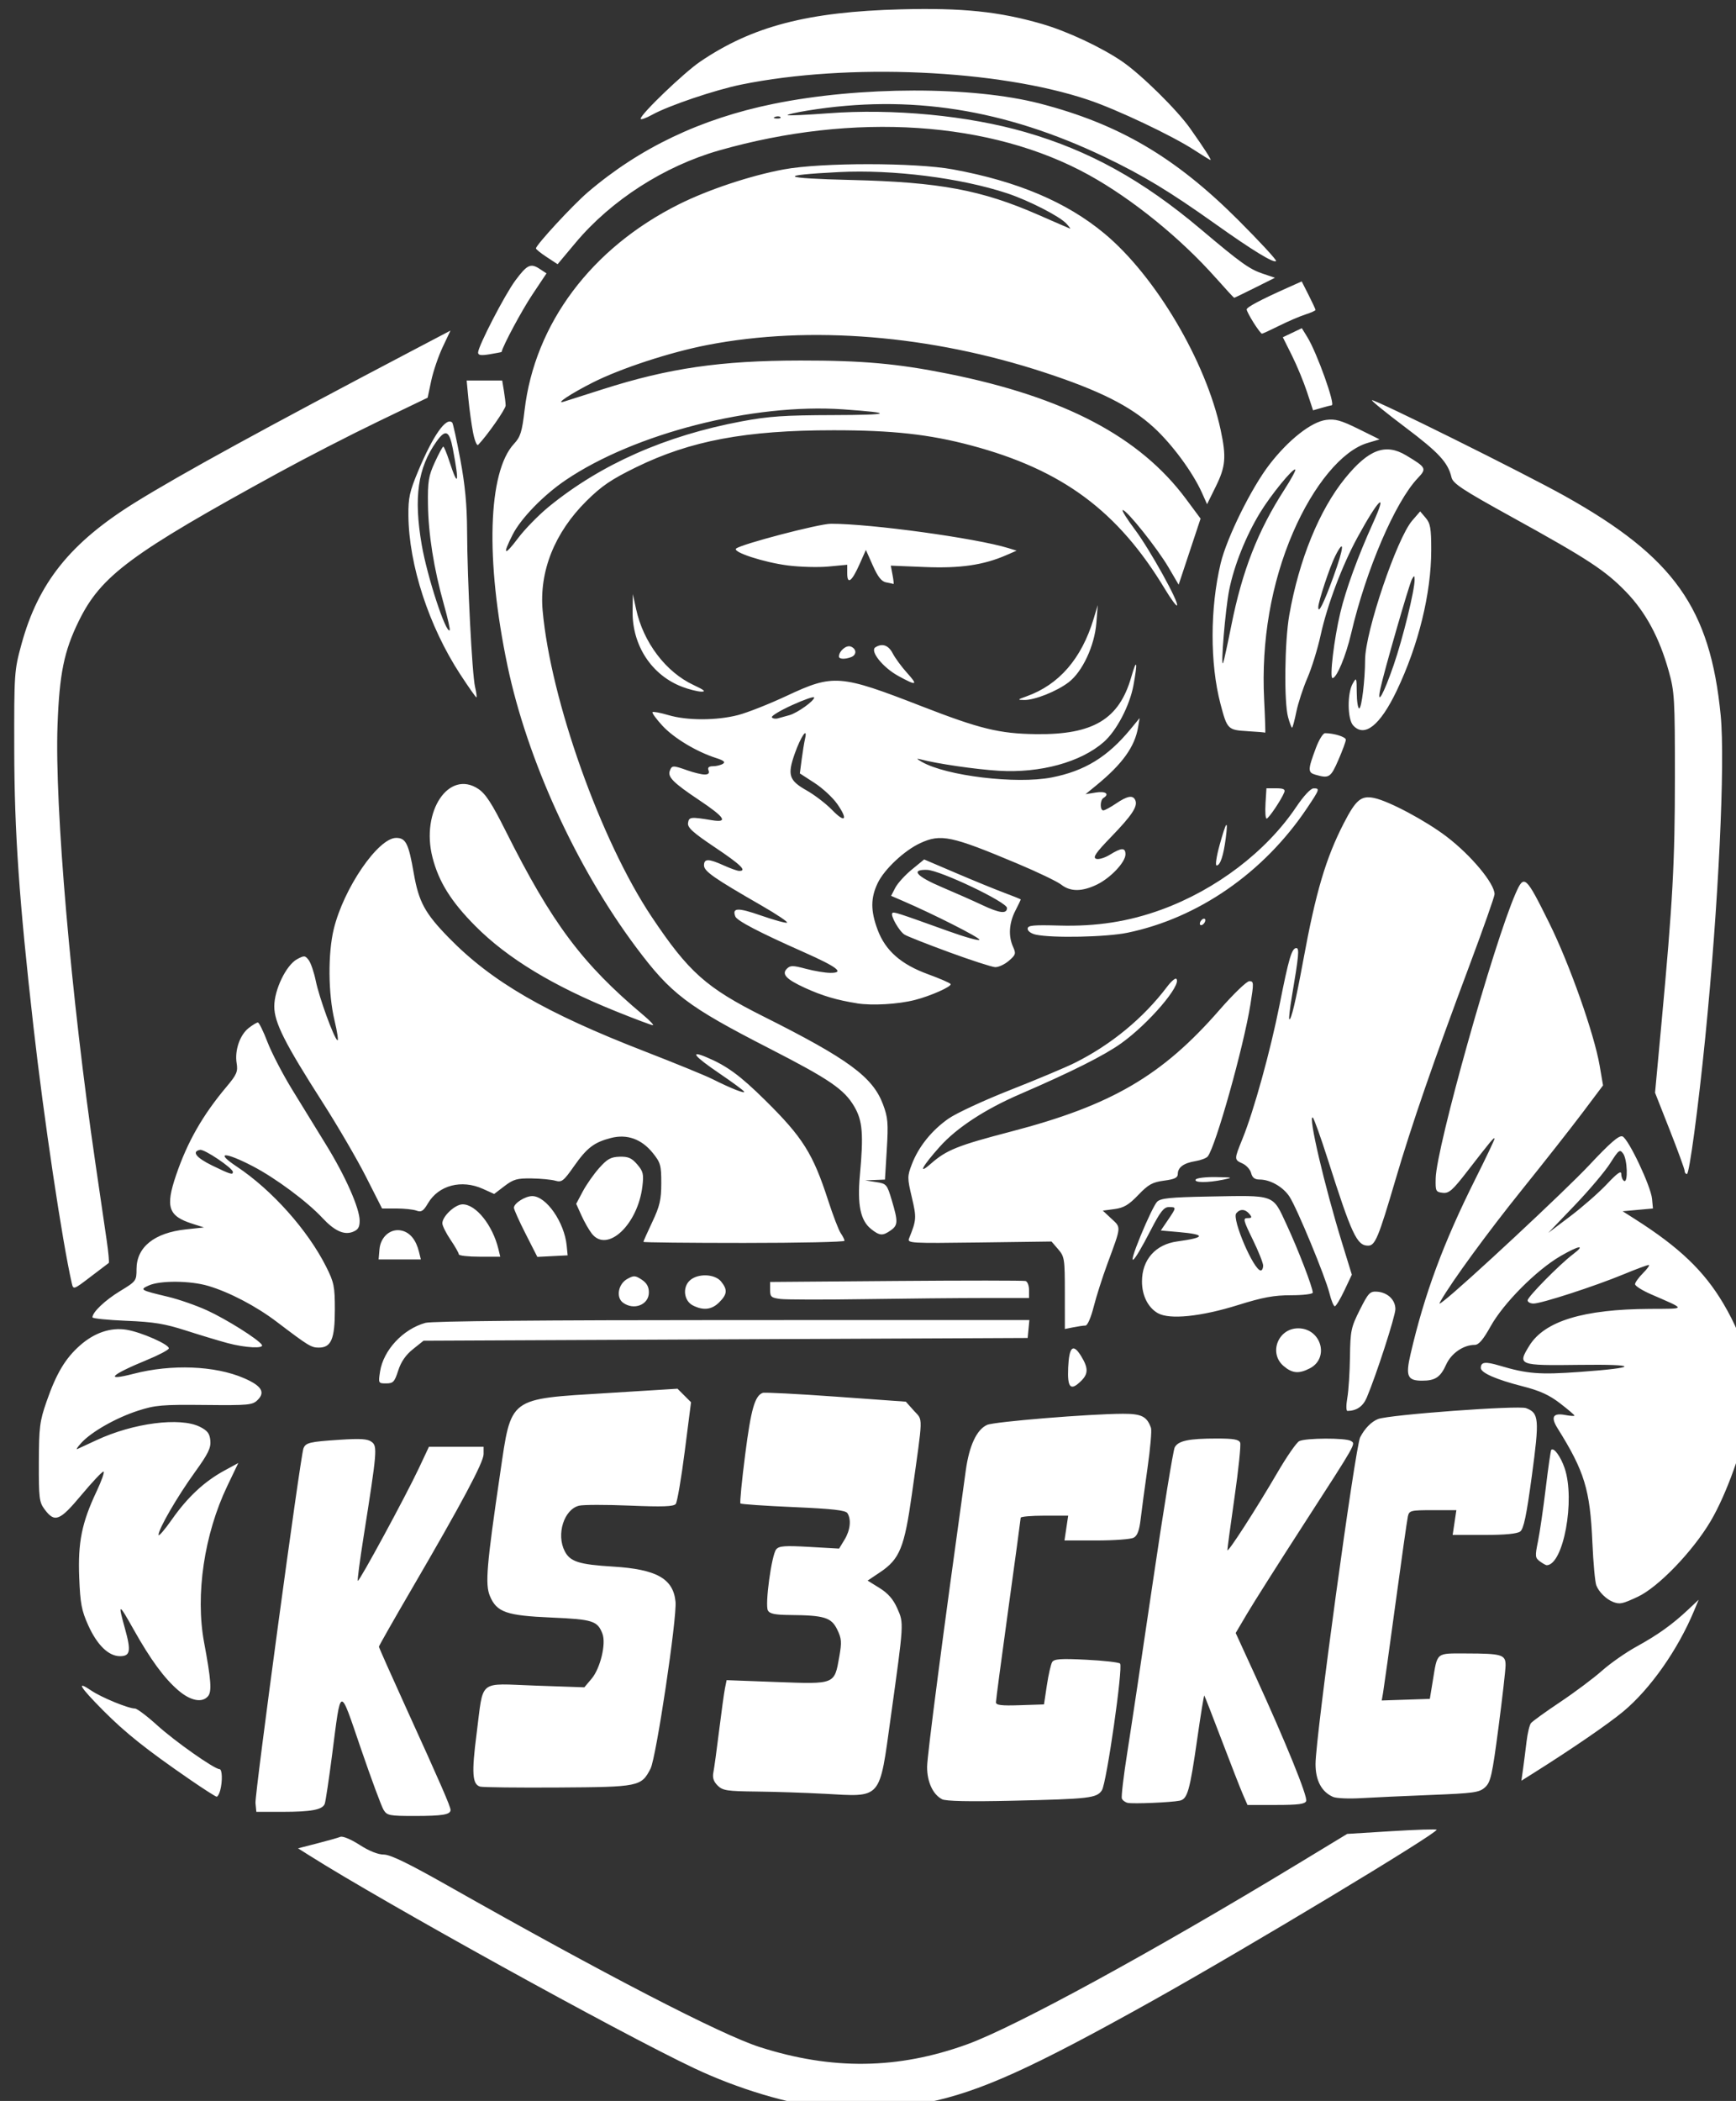 <?xml version="1.0" encoding="UTF-8" standalone="no"?>
<!-- Created with Inkscape (http://www.inkscape.org/) -->

<svg
   width="123.693mm"
   height="149.664mm"
   viewBox="0 0 123.693 149.664"
   version="1.1"
   id="svg5"
   xml:space="preserve"
   inkscape:version="1.2.1 (9c6d41e, 2022-07-14)"
   sodipodi:docname="ks3ckc_art.svg"
   inkscape:export-filename="ks3ckc_art.png"
   inkscape:export-xdpi="96"
   inkscape:export-ydpi="96"
   xmlns:inkscape="http://www.inkscape.org/namespaces/inkscape"
   xmlns:sodipodi="http://sodipodi.sourceforge.net/DTD/sodipodi-0.dtd"
   xmlns="http://www.w3.org/2000/svg"
   xmlns:svg="http://www.w3.org/2000/svg"><rect x="0" y="0" width="123.693" height="149.664" fill="#333333" stroke="none"/><sodipodi:namedview
     id="namedview7"
     pagecolor="#ffffff"
     bordercolor="#000000"
     borderopacity="0.25"
     inkscape:showpageshadow="2"
     inkscape:pageopacity="0.0"
     inkscape:pagecheckerboard="0"
     inkscape:deskcolor="#d1d1d1"
     inkscape:document-units="mm"
     showgrid="false"
     inkscape:zoom="0.93806818"
     inkscape:cx="80.484555"
     inkscape:cy="404.55482"
     inkscape:window-width="1728"
     inkscape:window-height="1051"
     inkscape:window-x="0"
     inkscape:window-y="127"
     inkscape:window-maximized="1"
     inkscape:current-layer="layer1"
     showguides="true" /><defs
     id="defs2" /><g
     inkscape:label="Layer 1"
     inkscape:groupmode="layer"
     id="layer1"
     transform="translate(-5.841,-41.944)"><path
       style="fill:#ffffff;fill-opacity:1;stroke-width:0.196"
       d="m 65.03,192.189 c -3.076,-0.378 -6.618,-1.44 -9.75,-2.922 -5.335,-2.525 -21.993,-11.734 -27.405,-15.15 l -0.799,-0.504 1.361,-0.35 c 0.749,-0.192 1.495,-0.403 1.658,-0.468 0.168,-0.067 0.76,0.18 1.367,0.572 0.675,0.435 1.311,0.69 1.721,0.69 0.466,0 1.746,0.62 4.521,2.191 11.244,6.364 19.501,10.636 22.269,11.523 5.156,1.651 9.845,1.59 14.769,-0.192 3.419,-1.237 13.271,-6.614 23.654,-12.91 l 3.435,-2.083 3.189,-0.197 c 1.754,-0.108 3.187,-0.153 3.184,-0.099 -0.017,0.299 -13.535,8.433 -20.258,12.19 -8.63,4.823 -12.29,6.474 -16.056,7.244 -1.981,0.405 -5.442,0.64 -6.861,0.465 z M 33.168,170.867 c -0.149,-0.243 -0.876,-2.208 -1.616,-4.367 -1.547,-4.516 -1.4,-4.549 -2.049,0.456 -0.228,1.762 -0.464,3.331 -0.523,3.486 -0.162,0.422 -0.944,0.571 -3.009,0.572 l -1.865,7.9e-4 -0.061,-0.626 c -0.059,-0.608 3.199,-24.695 3.417,-25.263 0.157,-0.41 0.435,-0.477 2.572,-0.617 1.509,-0.099 2.002,-0.066 2.291,0.153 0.415,0.315 0.386,0.656 -0.585,6.803 -0.263,1.662 -0.445,3.055 -0.405,3.094 0.093,0.093 3.422,-6.048 4.354,-8.031 l 0.715,-1.521 h 1.947 1.947 v 0.527 c 0,0.576 -1.561,3.502 -5.138,9.633 -1.276,2.187 -2.32,4.024 -2.32,4.082 0,0.058 0.873,2.022 1.939,4.365 2.429,5.334 3.164,7.021 3.164,7.264 0,0.334 -0.569,0.43 -2.563,0.43 -1.803,0 -1.962,-0.032 -2.213,-0.442 z m 53.027,-0.492 c -0.18,-0.038 -0.369,-0.179 -0.42,-0.312 -0.051,-0.133 0.123,-1.607 0.387,-3.276 0.264,-1.669 1.087,-7.158 1.829,-12.197 0.742,-5.04 1.441,-9.334 1.552,-9.542 0.252,-0.471 1,-0.628 2.996,-0.628 1.203,0 1.577,0.067 1.666,0.296 0.062,0.163 -0.117,1.907 -0.4,3.876 -0.282,1.969 -0.512,3.668 -0.51,3.776 0.004,0.248 2.035,-2.899 3.581,-5.549 0.648,-1.111 1.338,-2.106 1.533,-2.21 0.437,-0.234 3.324,-0.246 3.688,-0.015 0.345,0.219 0.455,0.026 -3.391,5.979 -1.754,2.715 -3.555,5.558 -4.004,6.318 l -0.816,1.382 1.391,3.034 c 2.154,4.698 3.751,8.627 3.632,8.936 -0.084,0.219 -0.559,0.281 -2.145,0.281 h -2.037 l -0.321,-0.736 c -0.177,-0.405 -0.858,-2.147 -1.513,-3.871 -0.656,-1.724 -1.215,-3.159 -1.244,-3.188 -0.029,-0.029 -0.252,1.338 -0.495,3.037 -0.541,3.776 -0.701,4.338 -1.261,4.453 -0.61,0.125 -3.309,0.239 -3.697,0.156 z m -13.232,-0.26 c -0.649,-0.335 -1.064,-1.229 -1.064,-2.297 0,-0.788 1.105,-9.257 2.758,-21.142 0.245,-1.758 0.776,-2.891 1.515,-3.227 0.501,-0.228 7.299,-0.785 9.68,-0.792 1.325,-0.004 1.71,0.19 1.999,1.007 0.063,0.178 -0.048,1.459 -0.246,2.846 -0.198,1.387 -0.419,3.03 -0.491,3.651 -0.094,0.81 -0.234,1.185 -0.497,1.325 -0.201,0.108 -1.392,0.196 -2.648,0.196 h -2.282 l 0.132,-0.883 0.132,-0.883 h -1.691 c -0.93,0 -1.692,0.066 -1.693,0.147 -0.001,0.081 -0.399,3.012 -0.883,6.514 -0.485,3.502 -0.881,6.486 -0.881,6.632 0,0.207 0.376,0.253 1.712,0.209 l 1.712,-0.057 0.207,-1.374 c 0.114,-0.756 0.284,-1.497 0.378,-1.647 0.136,-0.218 0.621,-0.251 2.423,-0.162 1.239,0.061 2.325,0.184 2.413,0.273 0.226,0.229 -0.961,8.511 -1.294,9.025 -0.363,0.561 -0.879,0.621 -6.374,0.746 -3.095,0.07 -4.747,0.035 -5.021,-0.106 z m 27.865,-0.163 c -0.822,-0.358 -1.254,-1.169 -1.253,-2.35 5.9e-4,-1.897 2.829,-22.592 3.182,-23.275 0.324,-0.628 0.804,-1.116 1.278,-1.297 0.81,-0.31 9.99,-0.985 10.542,-0.775 0.922,0.351 0.958,0.765 0.412,4.814 -0.384,2.842 -0.581,3.788 -0.832,3.975 -0.218,0.163 -1.083,0.245 -2.57,0.245 h -2.242 l 0.132,-0.883 0.132,-0.883 h -1.677 c -1.578,0 -1.682,0.026 -1.777,0.442 -0.055,0.243 -0.454,3.047 -0.886,6.232 -0.432,3.185 -0.829,6.036 -0.882,6.337 l -0.096,0.547 1.714,-0.057 1.714,-0.057 0.212,-1.293 c 0.338,-2.062 0.196,-1.946 2.382,-1.943 2.529,0.004 2.803,0.085 2.803,0.83 0,0.325 -0.228,2.324 -0.506,4.442 -0.448,3.412 -0.557,3.899 -0.956,4.262 -0.406,0.371 -0.781,0.424 -3.861,0.546 -1.876,0.074 -4.117,0.177 -4.981,0.228 -0.864,0.051 -1.757,0.012 -1.985,-0.088 z m -81.439,-1.227 c -3.102,-2.133 -4.606,-3.331 -6.194,-4.929 -1.671,-1.683 -1.969,-2.179 -0.85,-1.42 0.724,0.491 2.641,1.278 3.113,1.278 0.147,0 0.864,0.54 1.592,1.201 1.262,1.143 4.068,3.117 4.432,3.117 0.196,0 0.223,0.867 0.047,1.521 -0.065,0.243 -0.178,0.442 -0.25,0.442 -0.072,0 -0.923,-0.544 -1.891,-1.21 z m 45.15,1.001 c -1.295,-0.071 -3.437,-0.142 -4.76,-0.157 -2.148,-0.024 -2.448,-0.07 -2.81,-0.432 -0.286,-0.286 -0.374,-0.56 -0.299,-0.932 0.059,-0.29 0.243,-1.631 0.409,-2.98 0.167,-1.349 0.355,-2.71 0.419,-3.023 l 0.116,-0.569 3.574,0.133 c 4.169,0.155 4.104,0.182 4.454,-1.805 0.184,-1.044 0.164,-1.295 -0.152,-1.942 -0.416,-0.852 -0.921,-1.007 -3.347,-1.027 -1.076,-0.009 -1.455,-0.085 -1.587,-0.321 -0.223,-0.399 0.259,-3.956 0.591,-4.356 0.203,-0.245 0.612,-0.275 2.363,-0.175 l 2.118,0.121 0.386,-0.634 c 0.41,-0.672 0.494,-1.437 0.209,-1.889 -0.132,-0.208 -1.055,-0.312 -3.85,-0.434 -2.022,-0.088 -3.72,-0.204 -3.774,-0.258 -0.053,-0.054 0.098,-1.625 0.338,-3.491 0.412,-3.213 0.685,-4.175 1.245,-4.387 0.129,-0.049 2.477,0.072 5.218,0.269 l 4.984,0.358 0.576,0.645 c 0.654,0.732 0.669,0.155 -0.147,5.959 -0.533,3.792 -0.867,4.61 -2.263,5.546 l -0.889,0.596 0.854,0.531 c 0.605,0.377 0.972,0.799 1.26,1.449 0.472,1.067 0.479,0.952 -0.459,7.702 -0.835,6.009 -0.594,5.732 -4.777,5.501 z m -24.485,-0.509 c -0.563,-0.157 -0.617,-0.969 -0.254,-3.773 0.512,-3.951 0.042,-3.565 4.179,-3.422 l 3.498,0.121 0.519,-0.616 c 0.619,-0.735 1.041,-2.487 0.771,-3.197 -0.35,-0.921 -0.688,-1.029 -3.629,-1.156 -3.219,-0.139 -3.903,-0.377 -4.389,-1.531 -0.35,-0.83 -0.237,-2.183 0.729,-8.742 0.808,-5.484 0.535,-5.28 7.643,-5.72 l 4.993,-0.309 0.482,0.482 0.482,0.482 -0.448,3.5 c -0.246,1.925 -0.535,3.61 -0.641,3.745 -0.148,0.187 -0.921,0.215 -3.278,0.118 -1.696,-0.07 -3.322,-0.067 -3.613,0.006 -1.077,0.27 -1.635,2.05 -1.017,3.245 0.385,0.745 1.018,0.946 3.444,1.094 3.096,0.189 4.286,0.857 4.448,2.498 0.114,1.15 -1.378,11.118 -1.781,11.897 -0.659,1.275 -0.815,1.307 -6.584,1.342 -2.866,0.018 -5.365,-0.011 -5.554,-0.063 z m 74.309,-1.275 c 0.065,-0.469 0.177,-1.338 0.247,-1.932 0.071,-0.594 0.212,-1.186 0.315,-1.315 0.102,-0.13 1.04,-0.807 2.084,-1.505 1.044,-0.698 2.383,-1.701 2.977,-2.229 0.594,-0.528 1.698,-1.3 2.453,-1.715 1.521,-0.836 2.567,-1.584 3.69,-2.641 l 0.746,-0.702 -0.327,0.785 c -1.157,2.778 -3.112,5.561 -5.032,7.166 -1.057,0.883 -3.695,2.694 -6.413,4.402 l -0.859,0.54 z m -95.8,-5.566 c -1.019,-0.872 -1.99,-2.194 -3.211,-4.37 -1.063,-1.895 -1.123,-1.899 -0.606,-0.043 0.445,1.597 0.379,1.962 -0.355,1.962 -0.813,0 -1.628,-0.792 -2.263,-2.2 -0.475,-1.053 -0.57,-1.554 -0.642,-3.398 -0.099,-2.512 0.181,-3.904 1.232,-6.13 0.37,-0.783 0.592,-1.423 0.495,-1.423 -0.097,0 -0.808,0.756 -1.58,1.679 -1.544,1.849 -1.894,1.983 -2.621,1.004 -0.375,-0.504 -0.411,-0.809 -0.403,-3.337 0.009,-2.511 0.062,-2.933 0.548,-4.33 0.697,-2.006 1.339,-3.082 2.394,-4.01 1.024,-0.901 2.18,-1.29 3.301,-1.11 1.061,0.171 3.104,1.076 3.016,1.337 -0.037,0.112 -0.725,0.474 -1.528,0.804 -2.653,1.092 -3.093,1.544 -0.969,0.994 2.687,-0.696 5.787,-0.575 7.838,0.308 1.258,0.541 1.552,0.999 0.997,1.553 -0.372,0.372 -0.619,0.396 -3.783,0.364 -3.042,-0.031 -3.524,0.011 -4.758,0.411 -1.556,0.505 -3.298,1.493 -4.024,2.283 -0.27,0.293 -0.402,0.494 -0.294,0.447 0.108,-0.047 0.726,-0.333 1.374,-0.636 2.616,-1.221 5.956,-1.653 7.36,-0.951 0.544,0.272 0.7,0.477 0.749,0.982 0.05,0.52 -0.157,0.942 -1.106,2.257 -1.252,1.735 -2.587,4.038 -2.587,4.462 0,0.143 0.434,-0.358 0.964,-1.113 1.112,-1.584 2.304,-2.693 3.722,-3.465 l 0.998,-0.543 -0.781,1.629 c -1.647,3.437 -2.289,7.756 -1.657,11.148 0.5,2.682 0.56,3.498 0.283,3.832 -0.412,0.496 -1.243,0.338 -2.105,-0.4 z m 102.209,-6.319 c -0.47,-0.173 -1.013,-0.708 -1.191,-1.175 -0.091,-0.237 -0.216,-1.606 -0.279,-3.042 -0.165,-3.783 -0.557,-5.071 -2.482,-8.15 -0.502,-0.802 -0.327,-1.109 0.54,-0.946 0.365,0.069 0.664,0.087 0.664,0.042 0,-0.046 -0.464,-0.44 -1.03,-0.876 -0.77,-0.593 -1.441,-0.898 -2.654,-1.207 -1.892,-0.482 -2.989,-0.963 -2.989,-1.311 0,-0.429 0.316,-0.468 1.334,-0.165 1.983,0.589 2.844,0.656 5.724,0.449 4.249,-0.306 4.234,-0.557 -0.031,-0.502 -4.346,0.056 -4.429,0.024 -3.57,-1.366 1.085,-1.754 3.847,-2.598 8.59,-2.623 2.632,-0.014 2.626,0.07 0.072,-1.044 -0.621,-0.271 -1.129,-0.592 -1.129,-0.714 0,-0.122 0.258,-0.48 0.574,-0.796 0.316,-0.316 0.493,-0.574 0.395,-0.574 -0.098,0 -0.909,0.302 -1.8,0.671 -2.04,0.844 -5.841,2.077 -6.4,2.077 -0.233,0 -0.423,-0.104 -0.423,-0.23 0,-0.246 2.27,-2.55 3.219,-3.27 0.955,-0.723 0.462,-0.656 -0.876,0.118 -1.709,0.99 -4.062,3.353 -4.978,5.001 -0.53,0.953 -0.847,1.325 -1.131,1.325 -0.804,0 -1.674,0.597 -2.035,1.396 -0.41,0.908 -0.777,1.155 -1.719,1.155 -1.047,0 -1.187,-0.323 -0.822,-1.895 0.995,-4.292 2.337,-7.915 4.625,-12.486 0.749,-1.496 1.359,-2.78 1.357,-2.854 -0.005,-0.158 -0.252,0.137 -1.927,2.303 -1.069,1.383 -1.318,1.6 -1.766,1.548 -0.492,-0.057 -0.521,-0.118 -0.498,-1.042 0.055,-2.208 4.123,-16.699 5.696,-20.289 0.604,-1.379 0.716,-1.279 2.409,2.143 1.436,2.903 3.192,7.875 3.578,10.13 l 0.241,1.406 -1.451,1.931 c -0.798,1.062 -2.754,3.55 -4.346,5.528 -2.394,2.975 -4.963,6.489 -5.764,7.885 -0.15,0.262 -0.126,0.262 0.212,0 1.422,-1.098 8.653,-7.838 10.344,-9.641 1.527,-1.629 2.145,-2.163 2.39,-2.069 0.421,0.162 2.022,3.541 2.107,4.448 l 0.064,0.687 -1.08,0.098 -1.08,0.098 0.883,0.562 c 3.153,2.005 4.913,3.686 6.288,6.005 1.665,2.809 2.206,5.263 1.776,8.056 -0.33,2.145 -1.55,5.545 -2.671,7.445 -1.274,2.158 -3.739,4.718 -5.199,5.397 -1.112,0.517 -1.265,0.549 -1.764,0.366 z m -0.442,-29.755 c 0.752,-0.798 1.03,-0.994 1.03,-0.724 0,0.203 0.088,0.424 0.196,0.491 0.297,0.183 0.241,-1.532 -0.063,-1.948 -0.238,-0.325 -0.315,-0.267 -0.929,0.699 -0.368,0.579 -1.51,1.93 -2.538,3.002 l -1.868,1.949 1.57,-1.187 c 0.864,-0.653 2.034,-1.679 2.601,-2.28 z m -4.766,26.872 c -0.345,-0.253 -0.357,-0.366 -0.14,-1.423 0.129,-0.632 0.378,-2.341 0.554,-3.798 0.175,-1.457 0.352,-2.684 0.393,-2.727 0.183,-0.191 0.67,0.476 0.952,1.302 0.768,2.255 -0.084,6.885 -1.273,6.918 -0.06,0.002 -0.279,-0.12 -0.485,-0.271 z m -13.724,-11.649 c 0.089,-0.513 0.174,-1.832 0.189,-2.931 0.026,-1.856 0.076,-2.094 0.7,-3.337 0.611,-1.216 0.723,-1.334 1.235,-1.298 0.747,0.053 1.301,0.582 1.301,1.242 0,0.496 -1.355,4.682 -2.039,6.299 -0.267,0.631 -0.718,0.944 -1.374,0.955 -0.099,0.002 -0.105,-0.398 -0.013,-0.93 z m -19.891,-2.143 c 0.068,-1.522 0.352,-1.771 0.935,-0.815 0.501,0.822 0.503,1.236 0.007,1.732 -0.764,0.764 -1.005,0.528 -0.941,-0.917 z m -49.031,0.279 c 0.236,-1.534 1.631,-3.035 3.236,-3.481 0.455,-0.126 8.301,-0.198 21.871,-0.198 l 21.161,-10e-4 -0.061,0.638 -0.061,0.638 -21.523,0.098 -21.523,0.098 -0.754,0.603 c -0.512,0.41 -0.849,0.897 -1.049,1.52 -0.26,0.811 -0.36,0.917 -0.859,0.918 -0.554,9.8e-4 -0.562,-0.015 -0.437,-0.833 z m 64.376,-0.411 c -1.072,-0.922 -0.386,-2.681 1.046,-2.681 1.636,0 2.249,2.117 0.826,2.853 -0.779,0.403 -1.255,0.359 -1.872,-0.172 z m -75.249,-1.631 c -0.594,-0.159 -1.919,-0.559 -2.944,-0.888 -1.522,-0.49 -2.306,-0.618 -4.269,-0.698 -1.322,-0.054 -2.404,-0.165 -2.404,-0.245 0,-0.367 0.899,-1.221 1.969,-1.871 1.143,-0.694 1.172,-0.733 1.172,-1.566 0,-1.566 1.266,-2.586 3.51,-2.828 l 1.298,-0.14 -0.829,-0.263 c -1.718,-0.546 -1.934,-1.189 -1.162,-3.458 0.805,-2.367 1.895,-4.278 3.585,-6.288 0.741,-0.881 0.83,-1.088 0.731,-1.696 -0.147,-0.909 0.228,-2.005 0.856,-2.499 0.277,-0.218 0.572,-0.396 0.656,-0.396 0.084,0 0.39,0.622 0.681,1.382 0.29,0.76 1.081,2.284 1.756,3.386 0.675,1.102 1.769,2.881 2.43,3.953 1.377,2.235 2.386,4.518 2.386,5.402 0,0.471 -0.113,0.65 -0.502,0.798 -0.615,0.234 -1.3,-0.083 -2.148,-0.994 -1.092,-1.173 -3.34,-2.842 -4.969,-3.69 -2.003,-1.042 -2.726,-1.027 -1.143,0.024 2.514,1.669 5.07,4.534 6.383,7.153 0.554,1.105 0.612,1.395 0.612,3.048 0,2.086 -0.26,2.699 -1.145,2.699 -0.54,0 -0.731,-0.117 -2.996,-1.837 -1.464,-1.112 -3.366,-2.109 -4.874,-2.557 -1.28,-0.38 -3.42,-0.399 -4.233,-0.037 -0.683,0.304 -0.63,0.335 1.374,0.813 0.756,0.18 2.003,0.615 2.772,0.967 1.376,0.629 3.662,2.068 3.901,2.454 0.176,0.285 -1.172,0.215 -2.453,-0.127 z m 0.39,-12.188 c -0.006,-0.273 -2.027,-1.635 -2.338,-1.575 -0.622,0.12 -0.279,0.562 0.869,1.12 1.273,0.619 1.474,0.681 1.469,0.455 z m 59.278,8.622 c 0,-2.431 -0.025,-2.594 -0.475,-3.116 l -0.475,-0.551 -5.147,0.068 c -4.938,0.065 -5.141,0.053 -5.001,-0.294 0.528,-1.306 0.539,-1.467 0.197,-2.916 -0.328,-1.392 -0.328,-1.504 -5.9e-4,-2.361 0.477,-1.248 1.414,-2.415 2.612,-3.252 0.559,-0.39 2.542,-1.31 4.407,-2.043 1.865,-0.734 3.921,-1.597 4.569,-1.919 2.601,-1.293 4.906,-3.191 6.604,-5.438 0.286,-0.378 0.579,-0.629 0.652,-0.558 0.419,0.406 -1.968,3.197 -3.933,4.598 -1.213,0.865 -3.531,2.029 -7.223,3.625 -2.473,1.069 -4.484,2.385 -5.68,3.717 -1.265,1.408 -1.622,2.079 -0.654,1.23 1.118,-0.981 1.909,-1.298 5.72,-2.292 7.147,-1.865 10.755,-3.969 14.844,-8.659 0.987,-1.132 1.943,-2.053 2.131,-2.053 0.318,0 0.323,0.113 0.078,1.645 -0.488,3.048 -2.48,10.141 -3.044,10.842 -0.098,0.121 -0.493,0.271 -0.879,0.334 -0.831,0.135 -1.255,0.445 -1.255,0.917 0,0.264 -0.227,0.373 -0.981,0.473 -0.828,0.11 -1.115,0.27 -1.835,1.021 -0.675,0.705 -1.029,0.915 -1.69,1.003 l -0.836,0.112 0.618,0.577 c 0.697,0.651 0.711,0.494 -0.287,3.198 -0.36,0.974 -0.803,2.366 -0.986,3.091 -0.189,0.75 -0.438,1.32 -0.577,1.32 -0.135,0 -0.522,0.055 -0.859,0.123 l -0.613,0.123 z m 6.627,1.438 c -0.701,-0.399 -1.131,-1.256 -1.131,-2.258 0,-1.553 0.96,-2.641 2.516,-2.853 2.021,-0.274 2.059,-0.494 0.117,-0.665 l -1.291,-0.114 0.507,-0.745 c 0.616,-0.905 0.617,-0.924 0.065,-0.923 -0.354,7.9e-4 -0.606,0.32 -1.277,1.619 -1.364,2.644 -1.732,2.869 -0.746,0.456 0.482,-1.179 1.015,-2.283 1.186,-2.453 0.253,-0.253 0.929,-0.322 3.684,-0.373 4.792,-0.089 4.526,-0.184 5.538,1.989 0.819,1.759 1.87,4.488 1.87,4.857 0,0.102 -0.695,0.185 -1.545,0.185 -1.22,0 -2.014,0.147 -3.778,0.698 -2.651,0.828 -4.879,1.054 -5.715,0.579 z m 7.503,-3.387 c -7.8e-4,-0.189 -0.336,-1.028 -0.745,-1.865 -0.671,-1.373 -0.707,-1.521 -0.367,-1.521 0.313,0 0.335,-0.05 0.133,-0.294 -0.298,-0.359 -0.669,-0.378 -0.938,-0.049 -0.327,0.4 1.247,4.073 1.745,4.073 0.096,0 0.173,-0.155 0.172,-0.343 z m -40.627,2.839 c -0.648,-0.326 -0.766,-1.293 -0.218,-1.789 0.566,-0.512 1.777,-0.468 2.222,0.081 0.471,0.582 0.443,0.906 -0.13,1.479 -0.532,0.532 -1.127,0.605 -1.874,0.229 z m -4.984,-0.199 c -0.515,-0.377 -0.346,-1.329 0.3,-1.69 0.463,-0.259 0.571,-0.254 1.03,0.047 0.361,0.237 0.513,0.508 0.513,0.914 0,0.877 -1.065,1.298 -1.844,0.729 z m 50.334,-0.677 c -0.294,-1.18 -2.297,-6.024 -2.84,-6.867 -0.449,-0.697 -1.372,-1.229 -2.135,-1.229 -0.348,0 -0.522,-0.132 -0.604,-0.457 -0.063,-0.251 -0.338,-0.559 -0.61,-0.683 -0.609,-0.277 -0.609,-0.28 -0.003,-1.771 0.804,-1.978 1.991,-6.269 2.638,-9.533 0.659,-3.328 0.871,-4.044 1.195,-4.044 0.225,0 0.176,0.53 -0.314,3.427 -0.145,0.859 -0.23,1.597 -0.188,1.639 0.125,0.125 0.467,-1.32 0.999,-4.212 0.889,-4.841 1.605,-7.259 2.882,-9.742 0.868,-1.687 1.24,-1.997 2.17,-1.802 1.056,0.221 3.691,1.627 5.172,2.76 1.743,1.333 3.403,3.329 3.403,4.091 0,0.163 -0.798,2.43 -1.774,5.037 -2.586,6.909 -4.138,11.403 -5.28,15.289 -1.221,4.153 -1.453,4.711 -1.957,4.711 -0.797,0 -1.162,-0.78 -2.868,-6.136 -0.508,-1.593 -0.99,-2.939 -1.073,-2.99 -0.354,-0.219 0.833,4.863 2.087,8.933 l 0.696,2.261 -0.532,1.125 c -0.293,0.619 -0.6,1.125 -0.682,1.125 -0.083,0 -0.255,-0.42 -0.382,-0.932 z m -39.118,0.412 c -0.657,-0.082 -0.736,-0.152 -0.736,-0.652 v -0.56 l 8.98,-0.071 c 4.939,-0.039 9.09,-0.037 9.225,0.004 0.135,0.041 0.245,0.331 0.245,0.643 v 0.568 h -3.207 c -1.764,0 -5.584,0.036 -8.489,0.08 -2.905,0.044 -5.613,0.039 -6.018,-0.012 z m -50.485,-1.09 c -0.686,-2.99 -1.995,-11.74 -2.739,-18.311 -1.021,-9.01 -1.357,-13.865 -1.368,-19.726 -0.01,-5.462 0.002,-5.639 0.512,-7.505 1.198,-4.388 3.482,-7.237 8.091,-10.1 3.242,-2.013 9.25,-5.304 19.783,-10.836 l 2.696,-1.416 -0.556,1.177 c -0.306,0.647 -0.672,1.722 -0.814,2.39 l -0.257,1.213 -3.55,1.709 c -1.953,0.94 -5.14,2.579 -7.083,3.643 -10.538,5.769 -12.641,7.331 -14.227,10.565 -1.048,2.137 -1.377,3.75 -1.511,7.414 -0.211,5.769 0.965,19.367 2.697,31.187 0.324,2.213 0.689,4.709 0.811,5.547 0.122,0.838 0.185,1.546 0.141,1.575 -0.044,0.028 -0.629,0.473 -1.301,0.988 -1.18,0.905 -1.224,0.921 -1.324,0.486 z m 21.915,-2.442 c 0.078,-0.918 0.818,-1.531 1.608,-1.333 0.585,0.147 1.002,0.667 1.209,1.509 l 0.133,0.54 h -1.505 -1.505 z m 5.655,0.354 c 0,-0.092 -0.263,-0.555 -0.585,-1.03 -0.322,-0.475 -0.587,-1.005 -0.589,-1.179 -0.006,-0.497 0.908,-1.354 1.444,-1.354 0.953,0 2.14,1.484 2.552,3.189 l 0.13,0.54 h -1.476 c -0.812,0 -1.476,-0.075 -1.476,-0.167 z m 4.76,-1.461 c -0.459,-0.902 -0.834,-1.739 -0.834,-1.859 0,-0.319 0.803,-0.83 1.304,-0.83 0.999,0 2.293,1.861 2.456,3.533 l 0.067,0.687 -1.08,0.055 -1.079,0.055 z m 8.391,0.571 c 0,-0.042 0.286,-0.682 0.636,-1.423 0.531,-1.124 0.636,-1.579 0.638,-2.751 0.002,-1.278 -0.052,-1.472 -0.606,-2.159 -0.8,-0.993 -1.834,-1.363 -2.984,-1.067 -1.201,0.31 -1.707,0.698 -2.636,2.022 -0.734,1.046 -0.87,1.152 -1.319,1.022 -0.275,-0.079 -1.038,-0.153 -1.694,-0.163 -1.027,-0.016 -1.296,0.06 -1.93,0.544 l -0.737,0.562 -0.802,-0.362 c -1.523,-0.687 -3.156,-0.26 -3.912,1.022 -0.331,0.561 -0.475,0.654 -0.82,0.528 -0.23,-0.084 -0.877,-0.153 -1.437,-0.153 h -1.018 l -1.144,-2.257 c -0.629,-1.241 -2.007,-3.605 -3.061,-5.253 -2.738,-4.279 -3.474,-5.74 -3.474,-6.89 0,-1.187 0.853,-2.946 1.63,-3.362 0.506,-0.271 0.573,-0.265 0.826,0.074 0.151,0.203 0.376,0.866 0.5,1.472 0.246,1.203 1.294,4.08 1.543,4.234 0.085,0.053 -0.008,-0.586 -0.208,-1.419 -0.453,-1.892 -0.476,-4.766 -0.052,-6.508 0.706,-2.905 3.162,-6.49 4.445,-6.49 0.688,0 0.887,0.399 1.253,2.511 0.354,2.043 0.793,2.854 2.487,4.59 3.065,3.141 6.886,5.358 13.976,8.109 2.159,0.838 4.323,1.723 4.809,1.967 1.338,0.672 2.382,1.084 2.264,0.892 -0.058,-0.094 -0.856,-0.681 -1.774,-1.304 -1.774,-1.205 -2.139,-1.657 -0.932,-1.153 1.471,0.614 2.418,1.307 4.22,3.086 2.668,2.634 3.4,3.799 4.475,7.121 0.348,1.075 0.753,2.129 0.9,2.342 0.147,0.213 0.268,0.456 0.268,0.54 0,0.084 -3.224,0.153 -7.164,0.153 -3.94,0 -7.164,-0.034 -7.164,-0.076 z m -3.673,-0.584 c -0.201,-0.255 -0.534,-0.838 -0.74,-1.295 l -0.375,-0.831 0.466,-0.878 c 0.256,-0.483 0.781,-1.233 1.167,-1.667 0.579,-0.652 0.834,-0.793 1.463,-0.811 0.611,-0.017 0.858,0.091 1.25,0.547 0.426,0.495 0.474,0.693 0.372,1.549 -0.324,2.74 -2.502,4.786 -3.603,3.387 z m 19.897,-0.332 c -0.755,-0.594 -0.991,-1.721 -0.8,-3.817 0.27,-2.954 0.193,-3.897 -0.399,-4.908 -0.717,-1.223 -1.756,-1.934 -6.035,-4.129 -5.874,-3.013 -7.019,-3.882 -9.518,-7.226 -4.256,-5.695 -7.751,-13.349 -9.157,-20.051 -1.582,-7.54 -1.396,-13.811 0.469,-15.807 0.454,-0.487 0.567,-0.846 0.75,-2.396 0.727,-6.16 4.762,-11.545 10.987,-14.659 2.096,-1.048 5.113,-2.052 7.488,-2.491 2.677,-0.495 9.359,-0.494 12.051,0.002 4.591,0.845 8.085,2.323 10.78,4.561 3.641,3.022 7.249,9.117 8.293,14.012 0.409,1.918 0.351,2.595 -0.346,4.009 l -0.625,1.268 -0.358,-0.799 c -0.661,-1.476 -2.129,-3.469 -3.442,-4.672 -1.663,-1.524 -3.858,-2.627 -7.801,-3.92 -8.103,-2.657 -16.706,-3.36 -23.973,-1.957 -2.685,0.518 -6.212,1.673 -8.226,2.694 -1.547,0.784 -2.713,1.559 -2.023,1.345 0.18,-0.056 1.422,-0.452 2.76,-0.879 4.707,-1.505 8.401,-2.042 14.087,-2.048 4.409,-0.005 6.914,0.219 10.501,0.938 8.323,1.668 13.69,4.494 16.988,8.943 l 1.024,1.381 -0.781,2.353 -0.781,2.353 -0.724,-1.235 c -0.796,-1.358 -2.97,-4.081 -3.258,-4.081 -0.1,0 0.289,0.626 0.865,1.391 1.057,1.405 3.177,5.226 2.998,5.405 -0.053,0.053 -0.432,-0.461 -0.842,-1.142 -3.361,-5.587 -7.325,-8.526 -13.836,-10.259 -2.973,-0.791 -5.591,-1.08 -9.799,-1.079 -6.247,3.9e-4 -10.193,0.741 -14.069,2.639 -1.771,0.868 -2.453,1.331 -3.534,2.404 -2.267,2.249 -3.369,5.008 -3.118,7.806 0.571,6.37 4.144,16.398 7.778,21.827 2.625,3.923 3.877,5.038 7.938,7.074 6.062,3.039 7.805,4.319 8.535,6.27 0.351,0.938 0.384,1.335 0.27,3.215 l -0.13,2.145 -0.707,0.028 -0.707,0.028 0.774,0.119 c 0.75,0.116 0.785,0.156 1.126,1.297 0.455,1.526 0.446,1.78 -0.079,2.148 -0.572,0.401 -0.783,0.386 -1.397,-0.098 z M 44.961,78.027 c 3.714,-3.022 8.3,-5.049 13.72,-6.066 1.928,-0.362 3.044,-0.438 6.524,-0.447 4.187,-0.01 4.428,-0.15 0.709,-0.409 -6.411,-0.447 -14.863,1.711 -19.784,5.051 -1.574,1.068 -3.179,2.722 -3.766,3.881 -0.742,1.463 -0.596,1.554 0.39,0.243 0.486,-0.646 1.479,-1.66 2.208,-2.253 z M 81.826,57.878 c -0.471,-0.52 -2.699,-1.66 -4.234,-2.167 -3.324,-1.096 -8.125,-1.701 -11.973,-1.508 -4.494,0.226 -4.15,0.445 0.883,0.563 6.272,0.148 9.282,0.71 13.347,2.494 1.187,0.521 2.195,0.958 2.239,0.971 0.044,0.013 -0.074,-0.147 -0.261,-0.354 z m 9.211,68.091 c 0.067,-0.108 0.712,-0.186 1.435,-0.174 1.22,0.021 1.258,0.034 0.528,0.185 -1.113,0.23 -2.108,0.224 -1.963,-0.011 z m 34.839,-0.609 c 0,-0.119 -0.475,-1.422 -1.055,-2.896 l -1.055,-2.679 0.45,-4.857 c 0.811,-8.741 0.964,-11.547 0.965,-17.614 9.8e-4,-5.598 -0.027,-6.088 -0.438,-7.557 -0.667,-2.389 -1.646,-4.206 -3.043,-5.65 -1.478,-1.527 -2.717,-2.339 -8.143,-5.333 -3.512,-1.938 -4.191,-2.384 -4.294,-2.824 -0.249,-1.06 -0.898,-1.763 -3.294,-3.567 -1.349,-1.016 -2.417,-1.883 -2.373,-1.927 0.122,-0.122 10.85,5.206 13.74,6.822 7.779,4.352 10.36,7.982 11.106,15.615 0.33,3.38 -0.154,13.497 -1.099,22.967 -0.497,4.977 -1.133,9.716 -1.305,9.716 -0.09,0 -0.164,-0.097 -0.164,-0.217 z M 49.721,113.985 c -4.475,-1.803 -7.728,-3.777 -10.01,-6.073 -1.731,-1.742 -2.611,-3.152 -3.056,-4.896 -0.836,-3.274 1.165,-6.264 3.262,-4.875 0.523,0.346 0.969,1.031 1.955,3 3.288,6.565 5.456,9.466 9.798,13.108 0.478,0.401 0.787,0.728 0.687,0.727 -0.1,-10e-4 -1.287,-0.447 -2.636,-0.991 z m 17.174,-0.57 c -1.42,-0.223 -2.469,-0.534 -3.692,-1.094 -1.343,-0.615 -1.686,-0.978 -1.294,-1.37 0.242,-0.242 0.425,-0.241 1.357,0.008 0.593,0.158 1.376,0.288 1.74,0.289 1.038,0.004 0.508,-0.409 -1.894,-1.475 -3.178,-1.41 -4.761,-2.236 -4.879,-2.544 -0.24,-0.625 0.176,-0.642 1.808,-0.073 0.924,0.322 1.767,0.556 1.875,0.52 0.108,-0.036 -0.715,-0.589 -1.828,-1.23 -3.391,-1.951 -4.085,-2.436 -4.085,-2.856 0,-0.488 0.324,-0.487 1.402,0.002 0.471,0.214 0.966,0.39 1.101,0.393 0.585,0.01 0.119,-0.443 -1.727,-1.68 -1.57,-1.052 -1.96,-1.405 -1.914,-1.732 0.062,-0.436 0.175,-0.45 1.682,-0.202 1.208,0.199 0.959,-0.194 -0.914,-1.446 -1.816,-1.213 -2.235,-1.634 -2.067,-2.072 0.152,-0.395 0.216,-0.397 1.26,-0.028 0.459,0.162 1.009,0.294 1.223,0.294 0.265,0 0.353,-0.094 0.276,-0.294 -0.079,-0.207 0.017,-0.295 0.322,-0.297 0.239,-0.002 0.556,-0.08 0.704,-0.173 0.195,-0.124 0.06,-0.237 -0.491,-0.413 -1.39,-0.445 -3.008,-1.418 -3.82,-2.299 -0.441,-0.479 -0.759,-0.914 -0.706,-0.967 0.053,-0.053 0.563,0.042 1.133,0.211 1.327,0.394 3.423,0.393 4.96,-0.003 0.663,-0.171 2.227,-0.789 3.475,-1.374 3.314,-1.553 3.789,-1.516 9.581,0.736 4.18,1.625 5.559,1.962 8.17,1.996 4.079,0.053 5.93,-1.057 6.794,-4.074 0.394,-1.375 0.466,-1.105 0.156,0.586 -0.267,1.455 -1.202,3.245 -2.115,4.047 -1.64,1.44 -4.521,2.229 -7.485,2.05 -1.647,-0.1 -4.39,-0.5 -5.573,-0.813 -0.316,-0.084 -0.293,-0.041 0.099,0.184 1.741,0.998 6.729,1.595 9.239,1.107 2.354,-0.458 3.991,-1.46 5.627,-3.446 l 0.647,-0.785 -0.111,0.654 c -0.235,1.385 -1.117,2.615 -2.96,4.125 l -0.785,0.643 0.736,-0.119 c 0.695,-0.113 0.998,0.106 0.54,0.389 -0.25,0.155 -0.258,0.883 -0.009,0.883 0.103,0 0.513,-0.221 0.911,-0.491 0.819,-0.556 1.221,-0.618 1.377,-0.212 0.167,0.434 -0.262,1.074 -1.749,2.611 -1.076,1.112 -1.303,1.444 -1.054,1.54 0.175,0.067 0.618,-0.063 0.984,-0.29 0.83,-0.513 1.11,-0.52 1.11,-0.026 0,0.558 -1.061,1.682 -2.033,2.153 -1.062,0.514 -1.896,0.516 -2.546,0.004 -0.281,-0.221 -1.684,-0.895 -3.118,-1.497 -4.713,-1.981 -5.455,-2.137 -6.925,-1.459 -1.127,0.52 -2.551,1.853 -3.026,2.834 -0.515,1.064 -0.518,1.986 -0.009,3.345 0.554,1.48 1.664,2.458 3.587,3.159 0.837,0.305 1.561,0.62 1.611,0.7 0.105,0.17 -1.427,0.852 -2.555,1.138 -1.195,0.303 -3.029,0.408 -4.122,0.237 z m -1.406,-14.207 c -0.313,-0.448 -1.039,-1.119 -1.613,-1.491 l -1.044,-0.677 0.129,-0.991 c 0.071,-0.545 0.18,-1.212 0.242,-1.482 0.205,-0.895 -0.309,-0.147 -0.738,1.074 -0.533,1.516 -0.407,1.901 0.848,2.61 0.567,0.321 1.385,0.947 1.817,1.393 0.939,0.969 1.158,0.705 0.36,-0.436 z m -3.403,-6.317 c 0.57,-0.159 1.766,-1.013 1.766,-1.262 0,-0.093 -0.701,0.149 -1.559,0.538 -0.857,0.389 -1.512,0.783 -1.456,0.875 0.057,0.092 0.25,0.126 0.43,0.076 0.18,-0.05 0.548,-0.152 0.818,-0.227 z m 11.389,16.889 c -1.562,-0.573 -2.995,-1.138 -3.183,-1.256 -0.384,-0.24 -1.029,-1.376 -0.871,-1.534 0.105,-0.105 0.299,-0.043 4,1.288 1.214,0.437 2.208,0.712 2.208,0.61 0,-0.165 -3.243,-1.807 -5.454,-2.763 l -0.841,-0.363 0.298,-0.577 c 0.164,-0.317 0.694,-0.901 1.178,-1.297 l 0.879,-0.72 2.313,0.988 c 1.272,0.543 2.821,1.176 3.442,1.406 0.621,0.23 1.129,0.437 1.129,0.46 0,0.023 -0.177,0.389 -0.393,0.812 -0.446,0.876 -0.502,1.802 -0.154,2.565 0.216,0.473 0.187,0.567 -0.305,0.991 -0.299,0.257 -0.737,0.46 -0.974,0.45 -0.237,-0.01 -1.709,-0.487 -3.271,-1.06 z m 4.116,-3.156 c 0,-0.414 -4.763,-2.684 -5.692,-2.713 -1.203,-0.037 -0.774,0.458 1.08,1.244 0.972,0.412 2.252,0.98 2.846,1.261 1.237,0.587 1.766,0.649 1.766,0.208 z m 2.061,1.903 c -0.335,-0.071 -0.589,-0.252 -0.589,-0.418 0,-0.246 0.361,-0.283 2.257,-0.231 2.656,0.073 4.946,-0.284 7.273,-1.134 3.904,-1.425 7.478,-4.146 9.607,-7.316 0.518,-0.771 1.025,-1.318 1.227,-1.321 0.472,-0.009 0.453,0.048 -0.473,1.428 -3.071,4.577 -7.747,7.816 -12.786,8.856 -1.497,0.309 -5.333,0.389 -6.516,0.136 z m 11.678,-0.786 c 0,-0.108 0.088,-0.251 0.196,-0.318 0.108,-0.067 0.196,-0.033 0.196,0.075 0,0.108 -0.088,0.251 -0.196,0.318 -0.108,0.067 -0.196,0.033 -0.196,-0.075 z m 1.4,-5.565 c 0.489,-1.765 0.629,-1.933 0.45,-0.539 -0.164,1.272 -0.394,1.959 -0.654,1.959 -0.104,0 -0.011,-0.639 0.205,-1.42 z m 3.28,-2.996 0.067,-1.08 h 0.69 c 0.516,0 0.663,0.07 0.583,0.279 -0.196,0.511 -1.115,1.88 -1.262,1.88 -0.08,1.5e-4 -0.114,-0.486 -0.077,-1.08 z m 3.564,-2.045 c -0.56,-0.161 -0.557,-0.347 0.032,-1.922 0.214,-0.571 0.504,-1.039 0.645,-1.039 0.637,0 1.482,0.266 1.483,0.466 1e-5,0.121 -0.24,0.773 -0.534,1.448 -0.545,1.251 -0.658,1.324 -1.625,1.047 z m -4.856,-3.106 c -1.392,-0.079 -1.44,-0.128 -1.918,-1.949 -0.752,-2.864 -0.746,-6.821 0.016,-10.01 0.434,-1.816 2.182,-5.356 3.473,-7.032 1.353,-1.758 2.979,-3.039 4.036,-3.18 0.649,-0.087 1.062,0.028 2.302,0.64 l 1.511,0.747 -0.859,0.255 c -1.805,0.536 -3.851,2.996 -5.314,6.389 -1.548,3.591 -2.263,7.726 -2.053,11.882 0.067,1.322 0.101,2.387 0.076,2.367 -0.025,-0.021 -0.596,-0.069 -1.27,-0.107 z m -1.143,-7.529 c 0.777,-3.895 1.889,-6.74 3.777,-9.669 0.478,-0.741 0.829,-1.387 0.781,-1.435 -0.147,-0.147 -1.754,1.822 -2.523,3.091 -1.009,1.666 -1.839,3.745 -2.187,5.48 -0.275,1.371 -0.629,5.637 -0.431,5.201 0.049,-0.108 0.311,-1.309 0.583,-2.67 z m 8.679,7.119 c -0.409,-0.452 -0.428,-2.282 -0.03,-2.978 0.268,-0.469 0.281,-0.44 0.287,0.638 0.004,0.621 0.083,1.129 0.175,1.129 0.172,0 0.417,-2.017 0.42,-3.459 0.003,-1.982 2.262,-8.655 3.359,-9.922 l 0.565,-0.653 0.394,0.463 c 0.334,0.392 0.394,0.745 0.394,2.289 0,3.086 -0.905,6.771 -2.463,10.03 -1.181,2.47 -2.293,3.354 -3.1,2.463 z m 2.88,-4.272 c 0.657,-1.897 1.512,-5.383 1.5,-6.112 -0.005,-0.306 -0.027,-0.311 -0.188,-0.035 -0.19,0.326 -2.01,6.642 -2.257,7.834 -0.259,1.25 0.23,0.377 0.945,-1.686 z m -7.513,3.698 c -0.3,-1.08 -0.251,-5.39 0.084,-7.29 0.692,-3.932 2.138,-7.477 3.969,-9.732 1.677,-2.066 2.883,-2.52 4.354,-1.64 1.442,0.863 1.482,0.94 0.832,1.622 -1.609,1.689 -3.691,6.542 -4.747,11.063 -0.378,1.616 -1.031,3.181 -1.328,3.181 -0.223,0 0.106,-2.767 0.554,-4.654 0.394,-1.659 1.259,-4.029 2.341,-6.414 1.07,-2.358 0.387,-1.716 -1.124,1.059 -1.093,2.007 -2.151,4.815 -2.616,6.944 -0.213,0.974 -0.638,2.35 -0.945,3.057 -0.307,0.707 -0.662,1.793 -0.789,2.414 -0.126,0.621 -0.264,1.129 -0.305,1.129 -0.041,0 -0.167,-0.331 -0.279,-0.736 z m 3.23,-10.018 c 0.751,-2.066 0.82,-2.835 0.132,-1.483 -0.385,0.756 -1.213,3.257 -1.213,3.661 0,0.507 0.392,-0.282 1.081,-2.178 z m -21.863,8.52 c 2.311,-0.826 3.919,-2.685 4.775,-5.519 l 0.296,-0.981 -0.101,1.276 c -0.128,1.626 -0.993,3.476 -1.975,4.225 -0.848,0.647 -2.422,1.274 -3.167,1.262 -0.502,-0.008 -0.491,-0.025 0.172,-0.262 z m -40.361,-1.573 c -2.231,-3.423 -3.653,-7.781 -3.686,-11.298 -0.012,-1.277 0.084,-1.714 0.701,-3.189 1.061,-2.534 1.997,-3.863 2.422,-3.438 0.057,0.057 0.315,1.238 0.575,2.625 0.338,1.806 0.474,3.246 0.482,5.073 0.014,3.527 0.358,10.248 0.57,11.139 0.096,0.405 0.138,0.736 0.093,0.736 -0.045,0 -0.565,-0.742 -1.156,-1.648 z m -1.157,-4.965 c -0.717,-2.55 -1.108,-5.004 -1.136,-7.137 -0.022,-1.635 0.04,-2.018 0.487,-2.993 0.282,-0.615 0.554,-1.118 0.605,-1.118 0.051,0 0.244,0.464 0.428,1.03 0.633,1.951 0.728,1.618 0.251,-0.883 -0.247,-1.294 -0.52,-1.415 -1.163,-0.512 -1.334,1.873 -1.635,3.975 -1.054,7.356 0.39,2.271 1.728,6.356 1.994,6.09 0.044,-0.044 -0.141,-0.869 -0.412,-1.833 z m 16.978,5.862 c -2.176,-0.827 -3.567,-2.95 -3.534,-5.39 l 0.017,-1.219 0.235,1.08 c 0.513,2.362 2.12,4.483 4.092,5.401 0.767,0.357 0.91,0.48 0.547,0.471 -0.27,-0.007 -0.88,-0.161 -1.356,-0.342 z m 15.396,-0.775 c -1.104,-0.606 -2.041,-1.778 -1.63,-2.039 0.49,-0.311 0.931,-0.155 1.237,0.436 0.171,0.33 0.625,0.949 1.009,1.374 0.822,0.91 0.704,0.954 -0.617,0.229 z m -4.226,-1.381 c 0,-0.393 0.521,-0.836 0.839,-0.714 0.424,0.163 0.44,0.596 0.028,0.754 -0.437,0.168 -0.867,0.148 -0.867,-0.04 z m 3.368,-5.282 c -0.336,-0.064 -0.593,-0.387 -0.954,-1.2 l -0.495,-1.113 -0.446,1.005 c -0.555,1.25 -0.884,1.497 -0.884,0.663 v -0.612 l -1.325,0.126 c -0.729,0.07 -2.039,0.035 -2.911,-0.077 -1.701,-0.218 -3.955,-0.952 -3.683,-1.2 0.343,-0.312 5.91,-1.77 6.76,-1.77 2.864,0 10.327,1.025 12.641,1.735 l 0.589,0.181 -0.737,0.321 c -1.626,0.707 -3.288,0.95 -5.807,0.846 l -2.422,-0.099 0.125,0.667 c 0.069,0.367 0.099,0.655 0.067,0.64 -0.032,-0.015 -0.265,-0.066 -0.517,-0.114 z M 39.545,72.751 c -0.111,-0.578 -0.259,-1.648 -0.328,-2.376 l -0.126,-1.325 h 1.266 1.266 l 0.122,0.736 c 0.067,0.405 0.123,0.875 0.124,1.045 0.002,0.253 -1.317,2.14 -1.958,2.803 -0.089,0.092 -0.254,-0.305 -0.365,-0.883 z m 59.423,-2.884 c -0.237,-0.719 -0.722,-1.891 -1.077,-2.603 l -0.647,-1.295 0.678,-0.323 0.678,-0.323 0.391,0.636 c 0.692,1.127 2.024,4.856 1.735,4.856 -0.041,0 -0.357,0.081 -0.701,0.18 l -0.626,0.18 z M 39.907,67.054 c 0,-0.44 1.906,-4.124 2.653,-5.129 0.84,-1.129 1.089,-1.248 1.73,-0.828 l 0.49,0.321 -1.014,1.521 c -0.754,1.132 -2.08,3.604 -2.186,4.076 -0.003,0.015 -0.381,0.089 -0.84,0.164 -0.636,0.105 -0.834,0.075 -0.834,-0.126 z m 55.254,-2.122 c -0.271,-0.43 -0.493,-0.854 -0.493,-0.942 0,-0.162 0.975,-0.68 2.893,-1.539 l 1.029,-0.46 0.492,0.972 c 0.271,0.534 0.492,1.012 0.492,1.061 0,0.049 -0.331,0.197 -0.736,0.328 -0.405,0.131 -1.241,0.491 -1.859,0.8 -0.618,0.309 -1.169,0.562 -1.224,0.562 -0.056,0 -0.323,-0.352 -0.594,-0.781 z m -2.681,-3.178 c -2.51,-2.834 -5.953,-5.628 -9.043,-7.338 -6.963,-3.853 -16.747,-4.503 -26.374,-1.751 -3.897,1.114 -7.684,3.551 -10.215,6.575 l -1.277,1.525 -0.771,-0.505 c -0.424,-0.278 -0.771,-0.557 -0.771,-0.621 0,-0.243 2.627,-3.088 3.694,-4 3.705,-3.168 8.046,-5.236 13.209,-6.293 6.166,-1.261 14.199,-1.271 19.015,-0.023 5.617,1.456 9.635,3.815 14.107,8.284 1.552,1.551 2.771,2.872 2.708,2.934 -0.165,0.165 -1.662,-0.749 -4.326,-2.643 -3.263,-2.32 -5.157,-3.466 -7.877,-4.768 -7.161,-3.426 -13.919,-4.484 -21.154,-3.313 -0.839,0.136 -1.49,0.283 -1.445,0.328 0.044,0.044 1.34,-0.014 2.878,-0.13 4.647,-0.35 9.969,0.159 14.067,1.343 4.551,1.316 8.355,3.422 12.503,6.923 2.845,2.401 3.46,2.841 4.415,3.161 l 0.861,0.288 -1.428,0.714 c -0.785,0.393 -1.451,0.714 -1.479,0.714 -0.028,0 -0.613,-0.634 -1.298,-1.408 z M 61.444,50.285 c -0.065,-0.065 -0.234,-0.072 -0.376,-0.015 -0.157,0.063 -0.11,0.109 0.119,0.119 0.207,0.009 0.323,-0.038 0.258,-0.103 z m 29.494,2.35 c -1.576,-1.026 -5.521,-2.895 -7.557,-3.578 -6.452,-2.167 -17.127,-2.637 -24.722,-1.088 -1.868,0.381 -5.173,1.498 -6.338,2.143 -0.459,0.254 -0.834,0.385 -0.834,0.292 0,-0.323 3.094,-3.29 4.242,-4.069 3.723,-2.525 7.67,-3.553 14.305,-3.726 4.386,-0.114 6.999,0.157 10.052,1.041 1.805,0.523 4.254,1.672 5.73,2.687 1.352,0.93 3.892,3.434 4.824,4.754 1.02,1.446 1.543,2.259 1.448,2.252 -0.039,-0.003 -0.557,-0.321 -1.151,-0.708 z"
       id="path368" /><path
       style="fill:#999999;fill-opacity:0;stroke-width:0.196"
       d="M 5.841,142.436 V 41.944 H 106.333 206.826 V 142.436 242.928 H 106.333 5.841 Z M 110.25,216.827 c 3.766,-0.77 7.426,-2.421 16.056,-7.244 6.722,-3.757 20.24,-11.891 20.258,-12.19 0.003,-0.054 -1.43,-0.01 -3.184,0.099 l -3.189,0.197 -3.435,2.083 c -10.383,6.296 -20.235,11.673 -23.654,12.91 -4.924,1.782 -9.612,1.842 -14.769,0.192 -2.768,-0.886 -11.025,-5.159 -22.269,-11.523 -2.775,-1.571 -4.054,-2.191 -4.521,-2.191 -0.41,0 -1.046,-0.255 -1.721,-0.69 -0.607,-0.391 -1.199,-0.639 -1.367,-0.572 -0.163,0.065 -0.909,0.276 -1.658,0.468 l -1.361,0.35 0.799,0.504 c 5.412,3.416 22.069,12.625 27.405,15.15 3.133,1.482 6.674,2.544 9.75,2.922 1.419,0.174 4.88,-0.06 6.861,-0.465 z M 75.993,196.292 c 0.171,-0.066 0.31,-0.205 0.31,-0.311 0,-0.243 -0.735,-1.93 -3.164,-7.264 -1.067,-2.343 -1.939,-4.307 -1.939,-4.365 0,-0.058 1.044,-1.895 2.32,-4.083 3.577,-6.131 5.138,-9.057 5.138,-9.633 v -0.527 h -1.947 -1.947 l -0.715,1.521 c -0.931,1.983 -4.261,8.124 -4.354,8.031 -0.04,-0.04 0.143,-1.432 0.405,-3.094 0.971,-6.148 1,-6.489 0.585,-6.803 -0.289,-0.219 -0.782,-0.252 -2.291,-0.153 -2.137,0.14 -2.414,0.207 -2.572,0.617 -0.218,0.568 -3.476,24.655 -3.417,25.263 l 0.061,0.626 1.865,-7.8e-4 c 2.064,-7.9e-4 2.847,-0.149 3.009,-0.572 0.059,-0.155 0.295,-1.723 0.523,-3.486 0.649,-5.005 0.502,-4.973 2.049,-0.456 0.74,2.159 1.466,4.124 1.616,4.367 0.252,0.41 0.41,0.442 2.213,0.442 1.068,0 2.082,-0.054 2.253,-0.119 z m 52.259,-0.971 c 0.56,-0.115 0.719,-0.677 1.261,-4.453 0.244,-1.699 0.467,-3.066 0.495,-3.037 0.029,0.029 0.589,1.463 1.244,3.188 0.656,1.724 1.336,3.466 1.513,3.871 l 0.321,0.736 h 2.037 c 1.586,0 2.061,-0.062 2.145,-0.281 0.119,-0.309 -1.478,-4.238 -3.632,-8.936 l -1.391,-3.034 0.816,-1.382 c 0.449,-0.76 2.25,-3.603 4.004,-6.318 3.846,-5.954 3.736,-5.76 3.391,-5.979 -0.364,-0.231 -3.251,-0.219 -3.688,0.015 -0.195,0.104 -0.885,1.099 -1.533,2.21 -1.546,2.65 -3.577,5.797 -3.581,5.549 -0.002,-0.108 0.228,-1.807 0.51,-3.776 0.282,-1.969 0.462,-3.713 0.4,-3.876 -0.088,-0.23 -0.463,-0.296 -1.666,-0.296 -1.995,0 -2.744,0.157 -2.996,0.628 -0.112,0.209 -0.81,4.503 -1.552,9.542 -0.742,5.04 -1.565,10.528 -1.829,12.197 -0.264,1.669 -0.438,3.143 -0.387,3.276 0.051,0.133 0.24,0.273 0.42,0.312 0.388,0.083 3.087,-0.031 3.697,-0.156 z m -6.552,-0.212 c 0.462,-0.068 0.847,-0.27 1.018,-0.532 0.333,-0.514 1.52,-8.796 1.294,-9.025 -0.088,-0.089 -1.174,-0.212 -2.413,-0.273 -1.802,-0.089 -2.287,-0.056 -2.423,0.162 -0.094,0.15 -0.264,0.891 -0.378,1.647 l -0.207,1.374 -1.712,0.057 c -1.335,0.044 -1.712,-0.002 -1.712,-0.209 0,-0.146 0.396,-3.13 0.881,-6.632 0.485,-3.502 0.882,-6.433 0.883,-6.514 0.001,-0.081 0.763,-0.147 1.693,-0.147 h 1.691 l -0.132,0.883 -0.132,0.883 h 2.282 c 1.255,0 2.447,-0.088 2.648,-0.196 0.262,-0.14 0.402,-0.515 0.497,-1.325 0.072,-0.621 0.293,-2.264 0.491,-3.651 0.198,-1.387 0.309,-2.667 0.246,-2.846 -0.288,-0.817 -0.674,-1.012 -1.999,-1.007 -2.381,0.008 -9.18,0.564 -9.68,0.792 -0.739,0.337 -1.271,1.469 -1.515,3.227 -1.653,11.885 -2.758,20.354 -2.758,21.142 0,1.067 0.414,1.962 1.064,2.297 0.411,0.212 8.793,0.124 10.377,-0.108 z m 24.454,-0.195 c 3.08,-0.122 3.455,-0.175 3.861,-0.546 0.399,-0.364 0.508,-0.85 0.956,-4.262 0.278,-2.119 0.506,-4.118 0.506,-4.442 0,-0.745 -0.275,-0.826 -2.803,-0.83 -2.187,-0.003 -2.044,-0.119 -2.382,1.943 l -0.212,1.293 -1.714,0.057 -1.714,0.057 0.096,-0.547 c 0.053,-0.301 0.449,-3.153 0.882,-6.337 0.432,-3.185 0.831,-5.989 0.886,-6.232 0.094,-0.416 0.198,-0.442 1.777,-0.442 h 1.677 l -0.132,0.883 -0.132,0.883 h 2.242 c 1.488,0 2.352,-0.083 2.57,-0.245 0.447,-0.334 1.439,-7.474 1.132,-8.149 -0.374,-0.821 -0.906,-0.859 -6.019,-0.432 -5.016,0.419 -5.468,0.502 -5.989,1.1 -0.751,0.864 -0.789,1.079 -2.723,15.577 -1.12,8.399 -1.172,9.324 -0.563,10.098 0.611,0.776 1.067,0.906 2.819,0.802 0.864,-0.051 3.105,-0.154 4.981,-0.228 z m -86.264,-0.318 c 0.175,-0.654 0.148,-1.521 -0.047,-1.521 -0.364,0 -3.17,-1.974 -4.432,-3.117 -0.729,-0.661 -1.445,-1.201 -1.592,-1.201 -0.472,0 -2.389,-0.787 -3.113,-1.278 -0.386,-0.262 -0.702,-0.401 -0.702,-0.309 0,0.31 3.091,3.282 4.545,4.37 1.885,1.41 4.924,3.499 5.092,3.499 0.072,0 0.185,-0.199 0.25,-0.442 z m 46.746,-0.227 c 0.33,-0.358 0.512,-1.24 1.04,-5.041 0.938,-6.751 0.931,-6.635 0.459,-7.702 -0.288,-0.651 -0.654,-1.072 -1.26,-1.449 l -0.854,-0.531 0.889,-0.596 c 1.396,-0.936 1.73,-1.754 2.263,-5.546 0.816,-5.804 0.802,-5.227 0.147,-5.959 l -0.576,-0.645 -4.984,-0.358 c -2.741,-0.197 -5.089,-0.318 -5.218,-0.269 -0.56,0.213 -0.833,1.174 -1.245,4.387 -0.239,1.867 -0.391,3.438 -0.338,3.491 0.053,0.053 1.752,0.17 3.774,0.258 2.794,0.122 3.718,0.226 3.85,0.434 0.286,0.451 0.201,1.216 -0.209,1.889 l -0.386,0.634 -2.118,-0.121 c -1.752,-0.1 -2.16,-0.07 -2.363,0.175 -0.332,0.4 -0.814,3.957 -0.591,4.356 0.132,0.236 0.511,0.313 1.587,0.321 2.426,0.019 2.93,0.174 3.347,1.027 0.316,0.647 0.336,0.898 0.152,1.942 -0.35,1.987 -0.284,1.96 -4.454,1.805 l -3.574,-0.133 -0.116,0.569 c -0.064,0.313 -0.252,1.673 -0.419,3.023 -0.167,1.349 -0.351,2.691 -0.409,2.98 -0.075,0.372 0.012,0.646 0.299,0.932 0.362,0.362 0.662,0.408 2.81,0.432 1.322,0.015 3.464,0.085 4.76,0.157 2.814,0.155 3.215,0.106 3.737,-0.46 z m -16.931,-0.363 c 0.29,-0.19 0.671,-0.624 0.847,-0.965 0.403,-0.779 1.895,-10.747 1.781,-11.897 -0.163,-1.641 -1.352,-2.308 -4.448,-2.498 -2.425,-0.148 -3.058,-0.349 -3.444,-1.094 -0.618,-1.195 -0.06,-2.974 1.017,-3.245 0.291,-0.073 1.917,-0.075 3.613,-0.006 2.356,0.097 3.13,0.069 3.278,-0.118 0.106,-0.135 0.395,-1.82 0.641,-3.745 l 0.448,-3.5 -0.482,-0.482 -0.482,-0.482 -4.993,0.309 c -7.108,0.44 -6.835,0.236 -7.643,5.72 -0.966,6.559 -1.079,7.912 -0.729,8.742 0.486,1.153 1.17,1.392 4.389,1.531 2.941,0.127 3.279,0.235 3.629,1.156 0.27,0.71 -0.153,2.462 -0.771,3.197 l -0.519,0.616 -3.498,-0.121 c -4.137,-0.143 -3.666,-0.529 -4.179,3.422 -0.364,2.804 -0.309,3.617 0.254,3.773 0.189,0.052 2.688,0.081 5.554,0.063 4.609,-0.028 5.271,-0.072 5.737,-0.377 z m 66.791,-2.615 c 1.195,-0.785 2.717,-1.88 3.381,-2.435 1.92,-1.605 3.875,-4.388 5.032,-7.166 l 0.327,-0.785 -0.746,0.702 c -1.123,1.057 -2.169,1.806 -3.69,2.641 -0.756,0.415 -1.86,1.187 -2.453,1.715 -0.594,0.528 -1.933,1.531 -2.977,2.229 -1.044,0.698 -1.981,1.375 -2.084,1.505 -0.102,0.13 -0.244,0.722 -0.315,1.315 -0.071,0.594 -0.182,1.463 -0.247,1.932 l -0.119,0.852 0.859,-0.54 c 0.473,-0.297 1.837,-1.182 3.033,-1.966 z m -97.468,-3.512 c 0.277,-0.334 0.217,-1.15 -0.283,-3.832 -0.632,-3.393 0.01,-7.712 1.657,-11.148 l 0.781,-1.629 -0.998,0.543 c -1.418,0.772 -2.609,1.881 -3.722,3.465 -0.53,0.755 -0.964,1.256 -0.964,1.113 0,-0.424 1.335,-2.727 2.587,-4.462 0.949,-1.316 1.156,-1.738 1.106,-2.257 -0.049,-0.506 -0.205,-0.711 -0.749,-0.982 -1.405,-0.702 -4.744,-0.27 -7.36,0.951 -0.648,0.302 -1.266,0.588 -1.374,0.636 -0.108,0.047 0.024,-0.154 0.294,-0.447 0.727,-0.79 2.468,-1.778 4.024,-2.283 1.235,-0.401 1.717,-0.442 4.758,-0.411 3.164,0.032 3.411,0.009 3.783,-0.364 0.554,-0.554 0.26,-1.012 -0.997,-1.553 -2.052,-0.883 -5.151,-1.004 -7.838,-0.308 -2.125,0.551 -1.684,0.099 0.969,-0.994 0.803,-0.331 1.49,-0.693 1.528,-0.804 0.087,-0.261 -1.956,-1.167 -3.016,-1.337 -1.121,-0.18 -2.277,0.208 -3.301,1.11 -1.054,0.928 -1.697,2.004 -2.394,4.01 -0.486,1.398 -0.539,1.819 -0.548,4.33 -0.009,2.528 0.028,2.833 0.403,3.337 0.727,0.979 1.076,0.845 2.621,-1.004 0.772,-0.924 1.482,-1.679 1.58,-1.679 0.097,0 -0.126,0.64 -0.495,1.423 -1.051,2.226 -1.331,3.618 -1.232,6.13 0.073,1.844 0.167,2.345 0.642,3.398 0.635,1.408 1.45,2.2 2.263,2.2 0.733,0 0.799,-0.365 0.355,-1.962 -0.517,-1.856 -0.457,-1.852 0.606,0.043 2.246,4.004 4.369,5.91 5.316,4.769 z m 101.867,-7.085 c 1.46,-0.679 3.925,-3.239 5.199,-5.397 1.121,-1.899 2.341,-5.299 2.671,-7.445 0.43,-2.793 -0.111,-5.247 -1.776,-8.056 -1.375,-2.319 -3.135,-3.999 -6.288,-6.005 l -0.883,-0.562 1.08,-0.098 1.08,-0.098 -0.064,-0.687 c -0.085,-0.907 -1.686,-4.286 -2.107,-4.448 -0.245,-0.094 -0.862,0.44 -2.39,2.069 -1.691,1.803 -8.922,8.543 -10.344,9.641 -0.339,0.262 -0.362,0.262 -0.212,0 0.8,-1.396 3.369,-4.91 5.764,-7.885 1.592,-1.978 3.548,-4.466 4.346,-5.528 l 1.451,-1.931 -0.241,-1.406 c -0.386,-2.256 -2.142,-7.227 -3.578,-10.13 -1.693,-3.422 -1.805,-3.522 -2.409,-2.143 -1.573,3.59 -5.641,18.081 -5.696,20.289 -0.023,0.924 0.006,0.985 0.498,1.042 0.449,0.052 0.697,-0.166 1.766,-1.548 1.675,-2.166 1.922,-2.461 1.927,-2.303 0.002,0.074 -0.608,1.359 -1.357,2.854 -2.288,4.572 -3.63,8.195 -4.625,12.486 -0.365,1.572 -0.225,1.895 0.822,1.895 0.942,0 1.31,-0.247 1.719,-1.155 0.36,-0.799 1.23,-1.396 2.035,-1.396 0.284,0 0.602,-0.372 1.131,-1.325 0.916,-1.648 3.268,-4.011 4.978,-5.001 1.338,-0.775 1.831,-0.841 0.876,-0.118 -0.95,0.719 -3.219,3.024 -3.219,3.27 0,0.127 0.19,0.23 0.423,0.23 0.559,0 4.36,-1.234 6.4,-2.077 0.892,-0.369 1.702,-0.671 1.8,-0.671 0.098,0 -0.079,0.258 -0.395,0.574 -0.316,0.316 -0.574,0.674 -0.574,0.796 0,0.122 0.508,0.444 1.129,0.714 2.553,1.114 2.559,1.03 -0.072,1.044 -4.742,0.025 -7.505,0.869 -8.59,2.623 -0.859,1.39 -0.775,1.422 3.57,1.366 4.264,-0.054 4.28,0.196 0.031,0.502 -2.88,0.208 -3.742,0.14 -5.724,-0.449 -1.019,-0.303 -1.334,-0.264 -1.334,0.165 0,0.348 1.097,0.829 2.989,1.311 1.214,0.309 1.884,0.614 2.654,1.207 0.567,0.436 1.03,0.831 1.03,0.876 0,0.046 -0.299,0.027 -0.664,-0.042 -0.867,-0.163 -1.042,0.144 -0.54,0.946 1.925,3.08 2.318,4.368 2.482,8.15 0.063,1.436 0.188,2.805 0.279,3.042 0.248,0.649 1.03,1.252 1.682,1.297 0.108,0.007 0.681,-0.212 1.273,-0.488 z m -4.508,-27.871 c 1.027,-1.072 2.169,-2.422 2.538,-3.002 0.614,-0.965 0.691,-1.024 0.929,-0.699 0.304,0.416 0.36,2.131 0.063,1.948 -0.108,-0.067 -0.196,-0.287 -0.196,-0.491 0,-0.269 -0.278,-0.074 -1.03,0.724 -0.567,0.601 -1.737,1.627 -2.601,2.28 l -1.57,1.187 z m -1.65,25.478 c 1.041,-0.689 1.615,-4.804 0.945,-6.77 -0.282,-0.826 -0.769,-1.493 -0.952,-1.302 -0.04,0.042 -0.217,1.269 -0.393,2.727 -0.175,1.457 -0.425,3.167 -0.554,3.798 -0.216,1.057 -0.205,1.17 0.14,1.423 0.427,0.312 0.509,0.325 0.813,0.124 z m -13.9,-10.967 c 0.271,-0.073 0.569,-0.403 0.75,-0.831 0.684,-1.616 2.039,-5.802 2.039,-6.299 0,-0.66 -0.554,-1.188 -1.301,-1.242 -0.512,-0.037 -0.625,0.082 -1.235,1.298 -0.624,1.243 -0.674,1.481 -0.7,3.337 -0.015,1.099 -0.1,2.418 -0.189,2.931 -0.167,0.966 -0.131,1.012 0.636,0.807 z m -19.586,-2.033 c 0.496,-0.496 0.494,-0.91 -0.007,-1.732 -0.582,-0.955 -0.867,-0.707 -0.935,0.815 -0.064,1.445 0.178,1.68 0.941,0.917 z m -48.676,-0.723 c 0.2,-0.623 0.536,-1.11 1.049,-1.52 l 0.754,-0.603 21.523,-0.098 21.523,-0.098 0.061,-0.638 0.061,-0.638 -21.161,0.001 c -13.57,7.8e-4 -21.416,0.072 -21.871,0.198 -1.605,0.446 -3,1.947 -3.236,3.481 -0.126,0.818 -0.117,0.834 0.437,0.833 0.499,-9.8e-4 0.599,-0.107 0.859,-0.918 z m 64.953,-0.153 c 1.423,-0.736 0.81,-2.853 -0.826,-2.853 -1.432,0 -2.119,1.758 -1.046,2.681 0.618,0.531 1.094,0.575 1.872,0.172 z m -74.669,-1.677 c -0.239,-0.386 -2.525,-1.824 -3.901,-2.454 -0.769,-0.352 -2.016,-0.787 -2.772,-0.967 -2.004,-0.478 -2.057,-0.509 -1.374,-0.813 0.813,-0.362 2.953,-0.343 4.233,0.037 1.508,0.448 3.41,1.446 4.874,2.557 2.265,1.719 2.456,1.837 2.996,1.837 0.885,0 1.145,-0.613 1.145,-2.699 0,-1.653 -0.058,-1.943 -0.612,-3.048 -1.313,-2.62 -3.869,-5.485 -6.383,-7.153 -1.583,-1.051 -0.86,-1.066 1.143,-0.024 1.629,0.848 3.877,2.517 4.969,3.69 0.848,0.911 1.533,1.228 2.148,0.994 0.389,-0.148 0.502,-0.327 0.502,-0.798 0,-0.884 -1.009,-3.167 -2.386,-5.402 -0.661,-1.072 -1.755,-2.852 -2.43,-3.953 -0.675,-1.102 -1.466,-2.626 -1.756,-3.386 -0.29,-0.76 -0.597,-1.382 -0.681,-1.382 -0.084,0 -0.379,0.178 -0.656,0.396 -0.628,0.494 -1.003,1.59 -0.856,2.499 0.099,0.608 0.009,0.815 -0.731,1.696 -1.69,2.01 -2.78,3.921 -3.585,6.288 -0.772,2.268 -0.555,2.912 1.162,3.458 l 0.829,0.263 -1.298,0.14 c -2.244,0.242 -3.51,1.262 -3.51,2.828 0,0.833 -0.029,0.872 -1.172,1.566 -1.07,0.65 -1.969,1.504 -1.969,1.871 0,0.08 1.082,0.191 2.404,0.245 1.963,0.081 2.747,0.209 4.269,0.698 1.026,0.33 2.35,0.73 2.944,0.888 1.281,0.343 2.629,0.413 2.453,0.127 z m -3.532,-12.771 c -1.148,-0.558 -1.491,-1 -0.869,-1.12 0.311,-0.06 2.333,1.302 2.338,1.575 0.005,0.226 -0.196,0.164 -1.469,-0.455 z m 62.22,11.398 c 0.14,0 0.389,-0.569 0.577,-1.32 0.182,-0.726 0.626,-2.117 0.986,-3.091 0.998,-2.704 0.984,-2.547 0.287,-3.198 l -0.618,-0.577 0.836,-0.112 c 0.661,-0.089 1.015,-0.299 1.69,-1.003 0.72,-0.752 1.007,-0.912 1.835,-1.021 0.754,-0.1 0.981,-0.21 0.981,-0.473 0,-0.472 0.424,-0.782 1.255,-0.917 0.386,-0.063 0.781,-0.213 0.879,-0.334 0.564,-0.701 2.556,-7.794 3.044,-10.842 0.245,-1.532 0.24,-1.645 -0.078,-1.645 -0.188,0 -1.144,0.921 -2.131,2.053 -4.089,4.69 -7.697,6.794 -14.844,8.659 -3.811,0.994 -4.602,1.311 -5.72,2.292 -0.967,0.849 -0.61,0.178 0.654,-1.23 1.196,-1.332 3.207,-2.648 5.68,-3.717 3.691,-1.596 6.01,-2.76 7.223,-3.625 1.964,-1.402 4.351,-4.193 3.933,-4.598 -0.073,-0.071 -0.367,0.18 -0.652,0.558 -1.698,2.247 -4.003,4.144 -6.604,5.438 -0.648,0.322 -2.704,1.186 -4.569,1.919 -1.865,0.734 -3.848,1.653 -4.407,2.043 -1.198,0.837 -2.136,2.004 -2.612,3.252 -0.327,0.857 -0.327,0.969 5.9e-4,2.361 0.341,1.449 0.33,1.61 -0.197,2.916 -0.14,0.347 0.063,0.359 5.001,0.294 l 5.147,-0.068 0.475,0.551 c 0.45,0.522 0.475,0.685 0.475,3.116 v 2.565 l 0.613,-0.123 c 0.337,-0.068 0.724,-0.123 0.859,-0.123 z m 10.869,-1.461 c 1.764,-0.551 2.558,-0.698 3.778,-0.698 0.85,0 1.545,-0.083 1.545,-0.185 0,-0.369 -1.05,-3.098 -1.87,-4.857 -1.012,-2.173 -0.746,-2.078 -5.538,-1.989 -2.756,0.051 -3.432,0.119 -3.684,0.373 -0.17,0.171 -0.704,1.275 -1.186,2.453 -0.986,2.413 -0.618,2.188 0.746,-0.456 0.67,-1.299 0.922,-1.619 1.277,-1.619 0.552,-0.001 0.551,0.017 -0.065,0.923 l -0.507,0.745 1.291,0.114 c 1.942,0.171 1.904,0.391 -0.117,0.665 -1.557,0.211 -2.516,1.299 -2.516,2.853 0,1.002 0.43,1.859 1.131,2.258 0.836,0.475 3.064,0.249 5.715,-0.579 z m 1.127,-2.946 c -0.641,-0.978 -1.465,-3.335 -1.256,-3.591 0.269,-0.329 0.64,-0.31 0.938,0.049 0.203,0.244 0.18,0.294 -0.133,0.294 -0.34,0 -0.304,0.148 0.367,1.521 0.731,1.495 0.916,2.208 0.573,2.208 -0.096,0 -0.316,-0.217 -0.489,-0.482 z m -38.092,2.748 c 0.573,-0.573 0.602,-0.897 0.13,-1.479 -0.445,-0.549 -1.656,-0.593 -2.222,-0.081 -0.548,0.496 -0.43,1.463 0.218,1.789 0.746,0.376 1.342,0.303 1.874,-0.229 z m -5.394,0.082 c 0.579,-0.31 0.503,-1.277 -0.134,-1.694 -0.46,-0.301 -0.567,-0.306 -1.03,-0.047 -0.646,0.361 -0.815,1.313 -0.3,1.69 0.421,0.308 0.951,0.326 1.464,0.052 z m 49.935,-0.921 0.532,-1.125 -0.696,-2.261 c -1.254,-4.071 -2.441,-9.152 -2.087,-8.933 0.082,0.051 0.565,1.396 1.073,2.99 1.706,5.356 2.071,6.136 2.868,6.136 0.505,0 0.736,-0.558 1.957,-4.711 1.142,-3.886 2.694,-8.38 5.28,-15.289 0.976,-2.607 1.774,-4.874 1.774,-5.037 0,-0.762 -1.66,-2.758 -3.403,-4.091 -1.481,-1.133 -4.116,-2.539 -5.172,-2.76 -0.929,-0.195 -1.302,0.115 -2.17,1.802 -1.278,2.483 -1.993,4.901 -2.882,9.742 -0.532,2.893 -0.874,4.337 -0.999,4.212 -0.042,-0.042 0.042,-0.78 0.188,-1.639 0.49,-2.897 0.539,-3.427 0.314,-3.427 -0.324,0 -0.536,0.716 -1.195,4.044 -0.647,3.264 -1.834,7.554 -2.638,9.533 -0.606,1.49 -0.606,1.493 0.003,1.771 0.272,0.124 0.547,0.431 0.61,0.683 0.082,0.325 0.255,0.457 0.604,0.457 0.762,0 1.686,0.532 2.135,1.229 0.543,0.843 2.546,5.688 2.84,6.867 0.128,0.513 0.3,0.932 0.382,0.932 0.083,0 0.39,-0.506 0.682,-1.125 z m -25.676,0.536 h 3.207 v -0.568 c 0,-0.312 -0.11,-0.602 -0.245,-0.643 -0.135,-0.042 -4.286,-0.043 -9.225,-0.004 l -8.98,0.071 v 0.56 c 0,0.5 0.079,0.57 0.736,0.652 0.405,0.051 3.113,0.056 6.018,0.012 2.905,-0.044 6.725,-0.08 8.489,-0.08 z m -62.367,-2.496 c 0.044,-0.028 -0.02,-0.737 -0.141,-1.575 -0.122,-0.838 -0.487,-3.334 -0.811,-5.547 -1.732,-11.82 -2.908,-25.419 -2.697,-31.187 0.134,-3.665 0.463,-5.277 1.511,-7.414 1.586,-3.234 3.69,-4.796 14.227,-10.565 1.943,-1.064 5.131,-2.703 7.083,-3.643 l 3.55,-1.709 0.257,-1.213 c 0.142,-0.667 0.508,-1.742 0.814,-2.39 l 0.556,-1.177 -2.696,1.416 c -10.534,5.532 -16.542,8.823 -19.783,10.836 -4.609,2.862 -6.892,5.712 -8.091,10.1 -0.51,1.867 -0.522,2.043 -0.512,7.505 0.011,5.86 0.347,10.716 1.368,19.726 0.744,6.571 2.053,15.321 2.739,18.311 0.1,0.435 0.144,0.419 1.324,-0.486 0.671,-0.515 1.257,-0.96 1.301,-0.988 z m 22.107,-0.791 c -0.207,-0.842 -0.624,-1.363 -1.209,-1.509 -0.79,-0.198 -1.53,0.415 -1.608,1.333 l -0.061,0.717 h 1.505 1.505 z m 5.659,-0.196 c -0.411,-1.706 -1.598,-3.189 -2.552,-3.189 -0.536,0 -1.45,0.856 -1.444,1.354 0.002,0.173 0.267,0.703 0.589,1.179 0.322,0.475 0.585,0.939 0.585,1.03 0,0.092 0.664,0.167 1.476,0.167 h 1.476 z m 4.864,-0.245 c -0.163,-1.672 -1.457,-3.533 -2.456,-3.533 -0.502,0 -1.304,0.511 -1.304,0.83 0,0.121 0.375,0.957 0.834,1.859 l 0.834,1.64 1.08,-0.055 1.079,-0.055 z m 19.793,-0.349 c 0,-0.084 -0.12,-0.327 -0.268,-0.54 -0.147,-0.213 -0.552,-1.267 -0.9,-2.342 -1.075,-3.321 -1.808,-4.487 -4.475,-7.121 -1.802,-1.779 -2.749,-2.471 -4.22,-3.086 -1.207,-0.504 -0.842,-0.052 0.932,1.153 0.917,0.623 1.716,1.21 1.774,1.304 0.118,0.192 -0.926,-0.22 -2.264,-0.892 -0.486,-0.244 -2.65,-1.129 -4.809,-1.967 -7.09,-2.751 -10.911,-4.968 -13.976,-8.109 -1.693,-1.735 -2.133,-2.546 -2.487,-4.59 -0.163,-0.94 -0.393,-1.89 -0.511,-2.11 -0.904,-1.69 -4.251,2.239 -5.187,6.089 -0.423,1.742 -0.4,4.616 0.052,6.508 0.199,0.833 0.293,1.472 0.208,1.419 -0.249,-0.154 -1.297,-3.03 -1.543,-4.234 -0.124,-0.607 -0.349,-1.269 -0.5,-1.472 -0.253,-0.34 -0.319,-0.346 -0.826,-0.074 -0.778,0.416 -1.63,2.175 -1.63,3.362 0,1.15 0.737,2.611 3.474,6.89 1.054,1.648 2.431,4.011 3.061,5.253 l 1.144,2.257 h 1.018 c 0.56,0 1.207,0.069 1.437,0.153 0.345,0.126 0.489,0.034 0.82,-0.528 0.756,-1.282 2.39,-1.709 3.912,-1.022 l 0.802,0.362 0.737,-0.562 c 0.634,-0.484 0.903,-0.56 1.93,-0.544 0.656,0.01 1.419,0.083 1.694,0.163 0.449,0.129 0.585,0.024 1.319,-1.022 0.929,-1.325 1.435,-1.713 2.636,-2.022 1.15,-0.296 2.184,0.073 2.984,1.067 0.553,0.687 0.608,0.881 0.606,2.159 -0.002,1.172 -0.107,1.627 -0.638,2.751 -0.35,0.741 -0.636,1.381 -0.636,1.423 0,0.042 3.224,0.076 7.164,0.076 3.94,0 7.164,-0.069 7.164,-0.153 z m -16.088,-0.441 c 0.716,-0.51 1.54,-2.196 1.689,-3.453 0.101,-0.856 0.054,-1.054 -0.372,-1.549 -0.392,-0.456 -0.639,-0.564 -1.25,-0.547 -0.629,0.018 -0.883,0.159 -1.463,0.811 -0.386,0.434 -0.911,1.185 -1.167,1.667 l -0.466,0.878 0.375,0.831 c 0.807,1.789 1.531,2.161 2.653,1.362 z m 19.381,-0.301 c 0.525,-0.368 0.535,-0.622 0.079,-2.148 -0.341,-1.141 -0.376,-1.181 -1.126,-1.297 l -0.774,-0.119 0.707,-0.028 0.707,-0.028 0.13,-2.145 c 0.114,-1.88 0.081,-2.277 -0.27,-3.215 -0.73,-1.951 -2.473,-3.231 -8.535,-6.27 -4.061,-2.036 -5.313,-3.151 -7.938,-7.074 -3.634,-5.429 -7.207,-15.458 -7.778,-21.827 -0.251,-2.797 0.852,-5.556 3.118,-7.806 1.081,-1.072 1.762,-1.536 3.534,-2.404 3.877,-1.899 7.822,-2.639 14.069,-2.639 4.208,-1.97e-4 6.826,0.288 9.799,1.08 6.511,1.733 10.475,4.672 13.836,10.259 0.41,0.681 0.788,1.195 0.842,1.142 0.179,-0.179 -1.941,-3.999 -2.998,-5.405 -0.576,-0.765 -0.965,-1.391 -0.865,-1.391 0.288,0 2.462,2.723 3.258,4.081 l 0.724,1.235 0.781,-2.353 0.781,-2.353 -1.024,-1.381 c -3.298,-4.449 -8.665,-7.275 -16.988,-8.943 -3.586,-0.719 -6.092,-0.943 -10.501,-0.938 -5.686,0.006 -9.38,0.543 -14.087,2.048 -1.338,0.428 -2.58,0.824 -2.76,0.879 -0.69,0.214 0.477,-0.561 2.023,-1.345 5.855,-2.967 13.975,-4.053 22.283,-2.978 5.157,0.667 11.194,2.354 14.692,4.105 2.735,1.369 5.231,3.966 6.468,6.728 l 0.358,0.799 0.625,-1.268 c 0.697,-1.413 0.756,-2.091 0.346,-4.009 -1.045,-4.895 -4.652,-10.99 -8.293,-14.012 -2.696,-2.238 -6.189,-3.716 -10.78,-4.561 -2.692,-0.496 -9.374,-0.497 -12.051,-0.002 -10.205,1.886 -17.47,8.63 -18.475,17.15 -0.183,1.55 -0.295,1.909 -0.75,2.396 -1.865,1.997 -2.051,8.267 -0.469,15.807 1.406,6.702 4.901,14.356 9.157,20.051 2.498,3.344 3.644,4.213 9.518,7.226 6.587,3.378 6.91,3.832 6.434,9.037 -0.192,2.096 0.044,3.223 0.8,3.817 0.615,0.483 0.825,0.498 1.397,0.098 z M 80.229,106.334 c 0,-0.558 1.084,-2.266 2.054,-3.236 3.543,-3.543 10.213,-6.136 17.486,-6.797 1.479,-0.134 3.362,-0.174 4.504,-0.094 3.72,0.259 3.478,0.399 -0.709,0.409 -4.804,0.012 -7.222,0.359 -11.038,1.587 -4.753,1.529 -9.331,4.408 -11.414,7.179 -0.486,0.646 -0.883,1.075 -0.883,0.952 z M 118.208,82.364 c -4.065,-1.784 -7.074,-2.347 -13.347,-2.494 -5.034,-0.119 -5.377,-0.337 -0.883,-0.563 3.848,-0.193 8.649,0.411 11.973,1.508 1.535,0.506 3.764,1.647 4.234,2.167 0.187,0.207 0.305,0.366 0.261,0.354 -0.044,-0.013 -1.051,-0.449 -2.239,-0.971 z m 13.15,68.719 c 0.73,-0.151 0.692,-0.164 -0.528,-0.185 -0.722,-0.012 -1.368,0.066 -1.435,0.174 -0.146,0.236 0.85,0.241 1.963,0.011 z m 33.627,-3.79 c 1.384,-11.053 2.244,-24.92 1.817,-29.297 -0.745,-7.633 -3.327,-11.263 -11.106,-15.615 -2.89,-1.617 -13.618,-6.944 -13.74,-6.822 -0.044,0.044 1.024,0.911 2.373,1.927 2.396,1.805 3.045,2.507 3.294,3.567 0.103,0.439 0.782,0.886 4.294,2.824 5.426,2.994 6.665,3.805 8.143,5.333 1.397,1.444 2.375,3.26 3.043,5.65 0.41,1.468 0.439,1.958 0.438,7.557 -9.8e-4,6.067 -0.155,8.874 -0.965,17.614 l -0.45,4.857 1.055,2.679 c 0.58,1.474 1.055,2.777 1.055,2.896 0,0.119 0.074,0.217 0.164,0.217 0.09,0 0.354,-1.524 0.588,-3.386 z m -74.957,-7.942 c -4.341,-3.642 -6.51,-6.543 -9.798,-13.108 -0.986,-1.969 -1.432,-2.654 -1.955,-3 -2.097,-1.389 -4.098,1.601 -3.262,4.875 1.056,4.135 5.624,7.97 13.066,10.969 1.349,0.544 2.536,0.99 2.636,0.991 0.1,0.001 -0.209,-0.326 -0.687,-0.727 z m 19.347,-1.071 c 1.128,-0.286 2.66,-0.968 2.555,-1.138 -0.049,-0.08 -0.774,-0.394 -1.611,-0.7 -1.923,-0.701 -3.033,-1.679 -3.587,-3.159 -0.508,-1.359 -0.506,-2.281 0.009,-3.345 0.475,-0.981 1.898,-2.315 3.026,-2.834 1.47,-0.678 2.212,-0.521 6.925,1.459 1.434,0.603 2.837,1.276 3.118,1.497 0.65,0.512 1.484,0.51 2.546,-0.004 0.972,-0.471 2.033,-1.594 2.033,-2.153 0,-0.494 -0.28,-0.487 -1.11,0.026 -0.366,0.226 -0.809,0.357 -0.984,0.29 -0.249,-0.096 -0.022,-0.428 1.054,-1.54 1.487,-1.537 1.915,-2.177 1.749,-2.611 -0.156,-0.406 -0.558,-0.344 -1.377,0.212 -0.398,0.27 -0.807,0.491 -0.911,0.491 -0.249,0 -0.242,-0.728 0.009,-0.883 0.458,-0.283 0.155,-0.502 -0.54,-0.389 l -0.736,0.119 0.785,-0.643 c 1.843,-1.51 2.726,-2.74 2.96,-4.125 l 0.111,-0.654 -0.647,0.785 c -1.636,1.986 -3.273,2.988 -5.627,3.446 -2.511,0.488 -7.498,-0.109 -9.239,-1.107 -0.392,-0.224 -0.415,-0.267 -0.099,-0.184 1.184,0.314 3.926,0.714 5.573,0.813 2.964,0.179 5.845,-0.61 7.485,-2.05 0.913,-0.801 1.848,-2.592 2.115,-4.047 0.31,-1.69 0.237,-1.961 -0.156,-0.586 -0.864,3.017 -2.715,4.127 -6.794,4.074 -2.61,-0.034 -3.99,-0.371 -8.17,-1.996 -5.792,-2.252 -6.268,-2.289 -9.581,-0.736 -1.248,0.585 -2.812,1.203 -3.475,1.374 -1.537,0.396 -3.633,0.397 -4.96,0.003 -0.57,-0.169 -1.08,-0.264 -1.133,-0.211 -0.053,0.053 0.265,0.488 0.706,0.967 0.812,0.881 2.43,1.854 3.82,2.299 0.551,0.176 0.686,0.29 0.491,0.413 -0.148,0.094 -0.465,0.172 -0.704,0.173 -0.306,0.002 -0.402,0.091 -0.322,0.297 0.077,0.201 -0.011,0.294 -0.276,0.294 -0.214,0 -0.764,-0.132 -1.223,-0.294 -1.044,-0.368 -1.108,-0.367 -1.26,0.028 -0.168,0.438 0.252,0.859 2.067,2.072 1.873,1.252 2.121,1.644 0.914,1.446 -1.507,-0.248 -1.62,-0.235 -1.682,0.202 -0.047,0.327 0.344,0.68 1.914,1.732 1.846,1.237 2.312,1.69 1.727,1.68 -0.135,-0.002 -0.63,-0.179 -1.101,-0.393 -1.078,-0.489 -1.402,-0.489 -1.402,-0.002 0,0.42 0.694,0.905 4.085,2.856 1.113,0.641 1.936,1.194 1.828,1.23 -0.108,0.036 -0.952,-0.198 -1.875,-0.52 -1.631,-0.569 -2.048,-0.552 -1.808,0.073 0.118,0.309 1.701,1.134 4.879,2.544 2.401,1.066 2.931,1.478 1.894,1.475 -0.364,-0.001 -1.147,-0.131 -1.74,-0.289 -0.932,-0.248 -1.116,-0.249 -1.357,-0.008 -0.392,0.392 -0.049,0.755 1.294,1.37 2.599,1.19 5.324,1.489 7.814,0.858 z m -5.888,-13.535 c -0.432,-0.446 -1.249,-1.072 -1.817,-1.393 -1.255,-0.709 -1.38,-1.095 -0.848,-2.61 0.429,-1.221 0.943,-1.97 0.738,-1.074 -0.062,0.27 -0.171,0.937 -0.242,1.482 l -0.129,0.991 1.044,0.677 c 1.044,0.677 2.246,2.114 2.11,2.521 -0.04,0.119 -0.425,-0.149 -0.857,-0.594 z m -4.29,-6.602 c -0.057,-0.092 0.598,-0.485 1.456,-0.875 0.857,-0.389 1.559,-0.632 1.559,-0.538 0,0.249 -1.197,1.103 -1.766,1.262 -0.27,0.075 -0.638,0.177 -0.818,0.227 -0.18,0.05 -0.373,0.015 -0.43,-0.076 z m 16.882,17.348 c 0.492,-0.423 0.521,-0.517 0.305,-0.991 -0.348,-0.763 -0.292,-1.69 0.154,-2.565 0.216,-0.423 0.393,-0.789 0.393,-0.812 0,-0.023 -0.508,-0.231 -1.129,-0.46 -0.621,-0.23 -2.17,-0.862 -3.442,-1.406 l -2.313,-0.988 -0.879,0.72 c -0.484,0.396 -1.013,0.98 -1.178,1.297 l -0.298,0.577 0.841,0.363 c 2.211,0.955 5.454,2.598 5.454,2.763 0,0.101 -0.994,-0.173 -2.208,-0.61 -3.7,-1.331 -3.894,-1.394 -4,-1.288 -0.158,0.158 0.487,1.295 0.871,1.534 0.559,0.349 5.987,2.296 6.455,2.315 0.237,0.01 0.675,-0.193 0.974,-0.45 z m -1.896,-3.974 c -0.594,-0.282 -1.874,-0.849 -2.846,-1.261 -1.854,-0.786 -2.283,-1.281 -1.08,-1.244 0.929,0.028 5.692,2.299 5.692,2.713 0,0.442 -0.53,0.379 -1.766,-0.208 z m 10.344,1.974 c 5.039,-1.041 9.714,-4.279 12.786,-8.856 0.926,-1.38 0.945,-1.436 0.473,-1.428 -0.201,0.004 -0.709,0.55 -1.227,1.321 -2.129,3.17 -5.702,5.891 -9.607,7.316 -2.327,0.849 -4.617,1.206 -7.273,1.134 -1.897,-0.052 -2.257,-0.015 -2.257,0.231 0,0.166 0.254,0.347 0.589,0.418 1.183,0.253 5.02,0.173 6.516,-0.136 z m 5.555,-0.892 c 0,-0.108 -0.088,-0.142 -0.196,-0.075 -0.108,0.067 -0.196,0.21 -0.196,0.318 0,0.108 0.088,0.142 0.196,0.075 0.108,-0.067 0.196,-0.21 0.196,-0.318 z m 1.155,-4.344 c 0.194,-0.523 0.485,-2.637 0.344,-2.496 -0.226,0.226 -0.868,2.938 -0.696,2.938 0.104,0 0.262,-0.199 0.352,-0.442 z m 3.86,-3.695 c 0.808,-1.279 0.809,-1.359 0.03,-1.359 h -0.69 l -0.067,1.08 c -0.037,0.594 -0.002,1.08 0.077,1.079 0.08,-1.4e-4 0.372,-0.36 0.65,-0.8 z m 4.461,-3.371 c 0.294,-0.675 0.534,-1.326 0.534,-1.448 -2e-5,-0.2 -0.845,-0.466 -1.483,-0.466 -0.141,0 -0.431,0.468 -0.645,1.039 -0.589,1.574 -0.592,1.761 -0.032,1.922 0.967,0.277 1.08,0.204 1.625,-1.047 z m -5.287,-4.318 c -0.209,-4.156 0.505,-8.291 2.053,-11.882 1.463,-3.393 3.509,-5.853 5.314,-6.389 l 0.859,-0.255 -1.511,-0.747 c -1.24,-0.613 -1.653,-0.727 -2.302,-0.64 -1.057,0.142 -2.683,1.423 -4.036,3.18 -1.291,1.677 -3.039,5.216 -3.473,7.032 -0.762,3.189 -0.768,7.146 -0.016,10.01 0.478,1.82 0.526,1.869 1.918,1.949 0.674,0.038 1.245,0.087 1.27,0.107 0.025,0.021 -0.01,-1.044 -0.076,-2.367 z m -2.896,-4.367 c 0.206,-3.602 0.973,-6.237 2.595,-8.915 0.769,-1.269 2.376,-3.238 2.523,-3.091 0.048,0.048 -0.303,0.694 -0.781,1.435 -1.888,2.929 -3,5.774 -3.777,9.669 -0.271,1.36 -0.534,2.562 -0.583,2.67 -0.049,0.108 -0.039,-0.687 0.023,-1.766 z m 10.87,6.06 c 0.745,-0.627 2.129,-3.451 2.84,-5.793 0.761,-2.508 1.093,-4.495 1.093,-6.543 0,-1.544 -0.061,-1.897 -0.394,-2.289 l -0.394,-0.463 -0.565,0.653 c -1.096,1.268 -3.355,7.941 -3.359,9.922 -0.002,1.441 -0.247,3.459 -0.42,3.459 -0.092,0 -0.171,-0.508 -0.175,-1.129 -0.007,-1.078 -0.02,-1.106 -0.287,-0.638 -0.398,0.696 -0.379,2.525 0.03,2.978 0.447,0.494 0.911,0.45 1.631,-0.156 z m 0.304,-2.429 c 0.247,-1.192 2.066,-7.508 2.257,-7.834 0.161,-0.275 0.183,-0.271 0.188,0.035 0.013,0.729 -0.843,4.215 -1.5,6.112 -0.715,2.064 -1.204,2.937 -0.945,1.686 z m -5.983,1.619 c 0.126,-0.621 0.481,-1.707 0.789,-2.414 0.307,-0.707 0.733,-2.082 0.945,-3.057 0.465,-2.13 1.522,-4.937 2.616,-6.944 1.512,-2.775 2.194,-3.417 1.124,-1.059 -1.082,2.385 -1.947,4.755 -2.341,6.414 -0.448,1.888 -0.778,4.654 -0.554,4.654 0.297,0 0.95,-1.566 1.328,-3.181 1.056,-4.52 3.139,-9.373 4.747,-11.063 0.649,-0.682 0.609,-0.759 -0.832,-1.622 -1.471,-0.88 -2.677,-0.426 -4.354,1.64 -1.831,2.256 -3.277,5.801 -3.969,9.732 -0.455,2.583 -0.322,8.026 0.196,8.026 0.041,0 0.178,-0.508 0.305,-1.129 z m 1.565,-7.448 c 0,-0.404 0.829,-2.905 1.213,-3.661 0.688,-1.352 0.619,-0.583 -0.132,1.483 -0.689,1.896 -1.081,2.685 -1.081,2.178 z m -19.456,6.248 c 0.528,-0.201 1.279,-0.608 1.669,-0.906 0.982,-0.749 1.847,-2.599 1.975,-4.225 l 0.101,-1.276 -0.296,0.981 c -0.855,2.834 -2.464,4.693 -4.775,5.519 -0.663,0.237 -0.675,0.254 -0.172,0.262 0.296,0.005 0.97,-0.156 1.498,-0.356 z m -40.624,-0.567 c -0.212,-0.891 -0.556,-7.612 -0.57,-11.139 -0.007,-1.827 -0.144,-3.268 -0.482,-5.073 -0.259,-1.387 -0.518,-2.568 -0.575,-2.625 -0.425,-0.425 -1.361,0.904 -2.422,3.438 -0.618,1.475 -0.714,1.911 -0.701,3.189 0.022,2.352 0.829,5.675 2.025,8.341 0.536,1.194 2.623,4.605 2.818,4.605 0.045,0 0.003,-0.331 -0.093,-0.736 z m -2.284,-4.901 c -1.704,-4.048 -2.276,-8.633 -1.355,-10.871 0.54,-1.312 1.234,-2.334 1.585,-2.334 0.229,0 0.496,0.98 0.766,2.812 0.118,0.802 -0.16,0.395 -0.548,-0.8 -0.184,-0.567 -0.376,-1.03 -0.428,-1.03 -0.051,0 -0.324,0.503 -0.605,1.118 -0.447,0.976 -0.509,1.358 -0.487,2.993 0.028,2.133 0.419,4.586 1.136,7.137 0.271,0.964 0.456,1.789 0.412,1.833 -0.044,0.044 -0.259,-0.341 -0.476,-0.857 z m 17.852,4.757 c -1.972,-0.918 -3.579,-3.039 -4.093,-5.401 l -0.235,-1.08 -0.017,1.219 c -0.024,1.756 0.553,3.164 1.73,4.219 0.957,0.858 2.277,1.49 3.161,1.513 0.363,0.009 0.22,-0.114 -0.547,-0.471 z m 15.203,-0.875 c -0.384,-0.425 -0.838,-1.044 -1.009,-1.374 -0.306,-0.591 -0.747,-0.747 -1.237,-0.436 -0.411,0.261 0.526,1.433 1.63,2.039 1.32,0.725 1.439,0.681 0.617,-0.229 z m -3.975,-1.112 c 0.412,-0.158 0.396,-0.591 -0.028,-0.754 -0.319,-0.122 -0.839,0.321 -0.839,0.714 0,0.188 0.43,0.207 0.867,0.04 z m 2.951,-5.847 -0.125,-0.667 2.422,0.099 c 2.519,0.103 4.181,-0.139 5.807,-0.846 l 0.737,-0.321 -0.589,-0.181 c -2.313,-0.711 -9.777,-1.735 -12.641,-1.735 -0.85,0 -6.417,1.458 -6.76,1.77 -0.272,0.248 1.982,0.982 3.683,1.2 0.872,0.112 2.182,0.146 2.911,0.077 l 1.325,-0.126 v 0.612 c 0,0.834 0.328,0.587 0.884,-0.663 l 0.446,-1.005 0.495,1.113 c 0.362,0.813 0.618,1.136 0.954,1.2 0.253,0.048 0.486,0.099 0.517,0.114 0.032,0.015 0.002,-0.273 -0.067,-0.64 z M 79.33,97.406 c 0.938,-1.214 0.971,-1.319 0.773,-2.517 l -0.122,-0.736 h -1.266 -1.266 l 0.126,1.325 c 0.185,1.937 0.507,3.452 0.693,3.26 0.089,-0.092 0.567,-0.691 1.061,-1.331 z m 59.755,-1.487 c 0.289,0 -1.044,-3.729 -1.735,-4.856 l -0.391,-0.636 -0.678,0.323 -0.678,0.323 0.647,1.295 c 0.356,0.712 0.84,1.883 1.077,2.603 l 0.431,1.308 0.626,-0.18 c 0.344,-0.099 0.66,-0.18 0.701,-0.18 z M 79.94,92.118 c 0.106,-0.472 1.431,-2.944 2.186,-4.076 l 1.014,-1.521 -0.49,-0.321 c -0.642,-0.421 -0.89,-0.302 -1.73,0.828 -0.748,1.005 -2.653,4.688 -2.653,5.129 0,0.201 0.198,0.231 0.834,0.126 0.459,-0.076 0.837,-0.15 0.84,-0.164 z m 55.398,-1.864 c 0.618,-0.309 1.454,-0.669 1.859,-0.8 0.405,-0.131 0.736,-0.279 0.736,-0.328 0,-0.049 -0.222,-0.527 -0.492,-1.061 l -0.492,-0.972 -1.029,0.46 c -1.918,0.859 -2.893,1.377 -2.893,1.539 0,0.209 0.955,1.723 1.088,1.723 0.056,0 0.607,-0.253 1.224,-0.562 z m -1.722,-2.704 1.428,-0.714 -0.861,-0.288 c -0.955,-0.32 -1.569,-0.76 -4.415,-3.161 -4.148,-3.501 -7.952,-5.607 -12.503,-6.923 -4.098,-1.185 -9.42,-1.693 -14.067,-1.343 -1.539,0.116 -2.834,0.174 -2.878,0.13 -0.12,-0.12 2.72,-0.554 4.707,-0.72 2.295,-0.191 6.483,0.078 8.914,0.574 3.872,0.789 9.297,2.992 12.93,5.25 0.878,0.546 2.644,1.738 3.925,2.648 2.664,1.894 4.16,2.808 4.326,2.643 0.063,-0.063 -1.156,-1.383 -2.708,-2.934 -5.266,-5.262 -10.256,-7.829 -17.295,-8.893 -2.353,-0.356 -8.111,-0.394 -11.298,-0.076 -8.688,0.869 -15.369,3.993 -20.143,9.418 -0.709,0.806 -1.289,1.517 -1.289,1.581 0,0.064 0.347,0.343 0.771,0.621 l 0.771,0.505 1.277,-1.525 c 2.531,-3.024 6.318,-5.461 10.215,-6.575 9.628,-2.752 19.412,-2.102 26.374,1.751 3.09,1.71 6.533,4.504 9.043,7.338 0.686,0.774 1.27,1.408 1.298,1.408 0.028,0 0.694,-0.321 1.479,-0.714 z M 99.427,75.372 c 0.142,-0.057 0.311,-0.05 0.376,0.015 0.065,0.065 -0.051,0.112 -0.258,0.103 -0.229,-0.009 -0.275,-0.056 -0.119,-0.119 z m 30.749,2.538 c -1.597,-2.502 -4.003,-5.098 -5.999,-6.471 -1.476,-1.016 -3.926,-2.164 -5.73,-2.687 -3.053,-0.885 -5.666,-1.155 -10.052,-1.041 -6.636,0.172 -10.583,1.2 -14.305,3.726 -1.149,0.779 -4.242,3.747 -4.242,4.069 0,0.093 0.375,-0.038 0.834,-0.292 1.166,-0.644 4.47,-1.761 6.338,-2.143 7.595,-1.549 18.271,-1.079 24.722,1.088 2.036,0.684 5.981,2.552 7.557,3.578 0.594,0.387 1.112,0.705 1.151,0.708 0.039,0.003 -0.083,-0.238 -0.273,-0.535 z"
       id="path314" /></g></svg>
